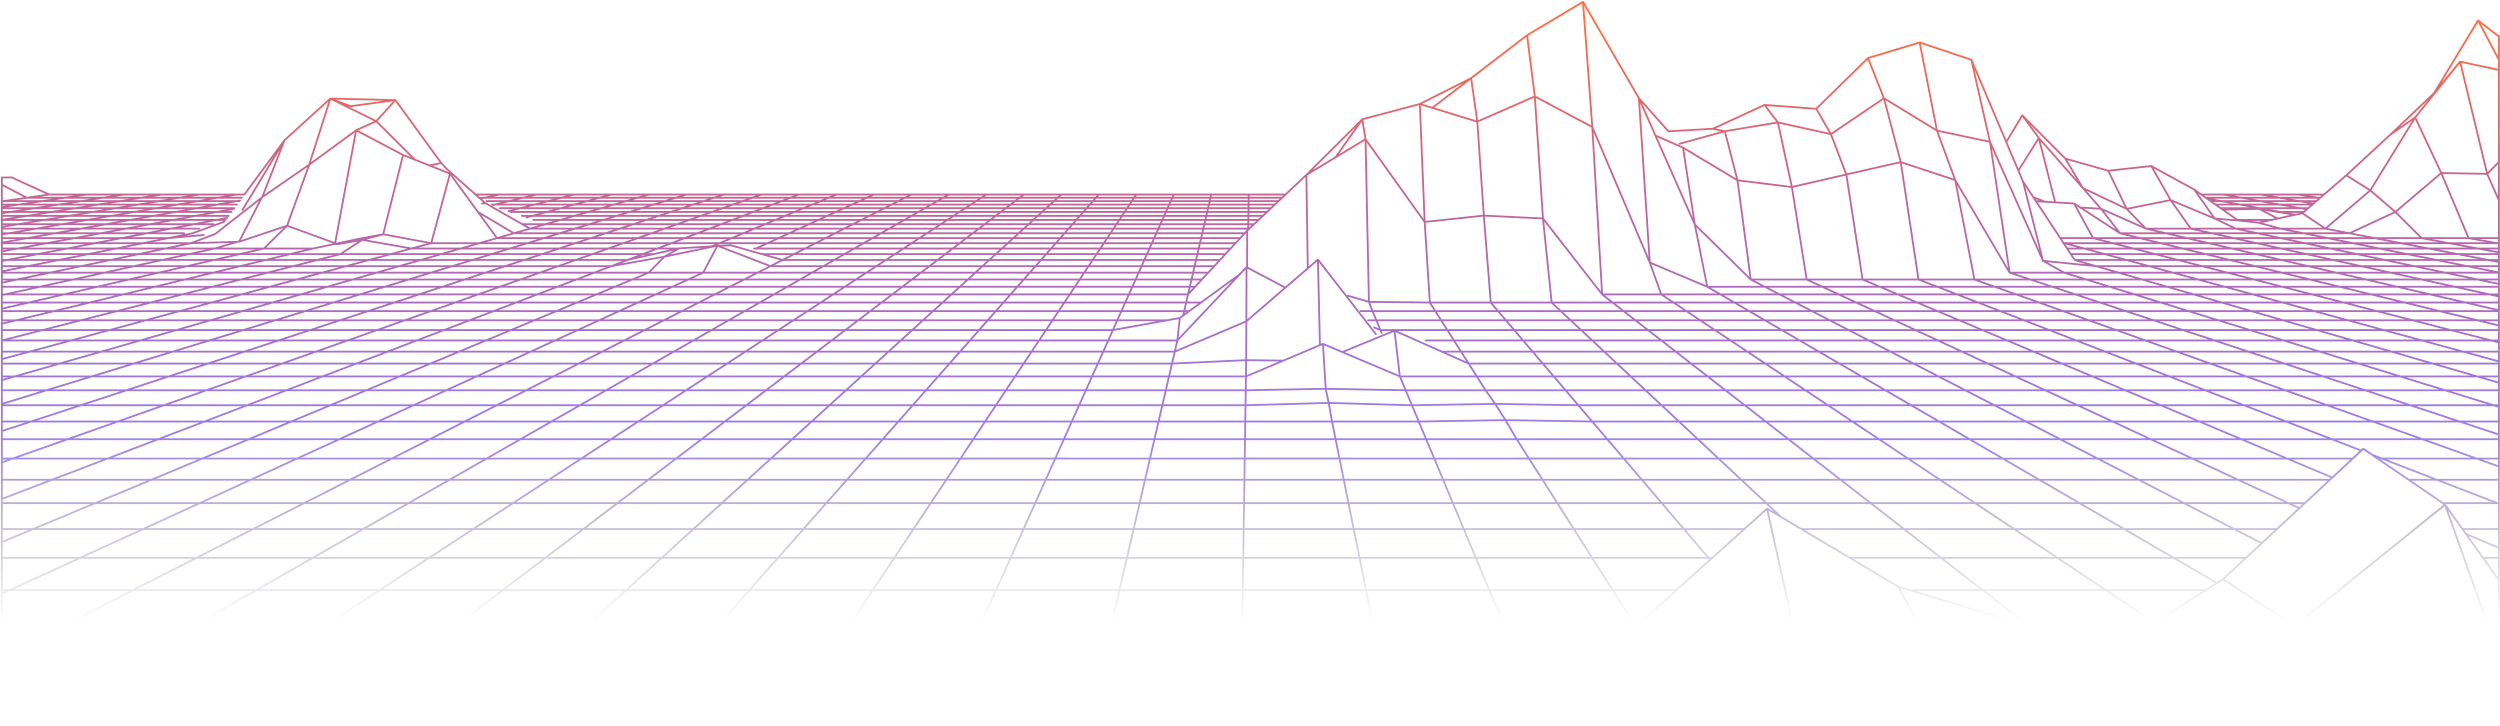 <svg width="1364" height="396" viewBox="0 0 1364 396" fill="none" xmlns="http://www.w3.org/2000/svg">
<path d="M1.01 97.382V394.573L1363.4 394.573L1363.4 19.623M1008.79 394.266L1005.51 390.421M1005.51 390.421L983.398 364.485M1005.51 390.421L1087.64 390.422M1005.51 390.421L923.385 390.422M983.398 364.485L964.119 277.516M983.398 364.485L1059.9 364.486M983.398 364.485L906.897 364.485M964.119 277.516L971.696 282.024M964.119 277.516L951.749 288.636M971.696 282.024L982.81 288.635M971.696 282.024L963.661 274.511M982.81 288.635L1009.25 304.364M982.81 288.635L1038.81 288.635M1009.25 304.364L1035.71 320.107M1009.25 304.364L1059.05 304.365M1035.71 320.107L1041.91 321.989M1035.71 320.107L1059.9 364.486M1041.91 321.989H1081.73M1041.91 321.989L1107.3 341.875M1081.73 321.989H1149.01M1081.73 321.989L1059.05 304.365M1081.73 321.989L1107.3 341.875M1149.01 321.989H1203.48M1149.01 321.989L1175.58 339.664M1149.01 321.989L1122.5 304.365M1203.48 321.989L1175.58 339.664M1203.48 321.989L1209.61 318.107M894.181 53.566L863.669 1M894.181 53.566L900.12 143.22M894.181 53.566L910.316 71.659L934.558 70.25M894.181 53.566L903.188 73.912M903.188 73.912L918.255 80.562M903.188 73.912L924.69 122.485M918.255 80.562L947.955 98.352M918.255 80.562L924.69 122.485M947.955 98.352L955.202 152.5M947.955 98.352L977.654 102.052M947.955 98.352L941.083 71.615M955.202 152.5L962.857 156.452M955.202 152.5L924.69 122.485M955.202 152.5L985.714 152.501M962.857 156.452L970.955 160.631M962.857 156.452L994.226 156.452M962.857 156.452L931.489 156.452M970.955 160.631H1003.23M970.955 160.631L938.679 160.631M970.955 160.631L979.534 165.06M1003.23 160.631L1012.77 165.06M1003.23 160.631L994.226 156.452M1003.23 160.631L1035.5 160.631M1012.77 165.06H1046M1012.77 165.06L979.534 165.06M1012.77 165.06L1022.89 169.76M1046 165.06L1057.15 169.76M1046 165.06L1035.5 160.631M1046 165.06L1079.24 165.06M1057.15 169.76H1091.4M1057.15 169.76L1069 174.756M1057.15 169.76L1022.89 169.76M1091.4 169.76H1125.66M1091.4 169.76L1079.24 165.06M1091.4 169.76L1104.34 174.757M1125.66 169.76L1139.68 174.756M1125.66 169.76L1112.48 165.06M1125.66 169.76L1159.91 169.76M1139.68 174.756H1175.02M1139.68 174.756L1154.62 180.081M1139.68 174.756L1104.34 174.757M1175.02 174.756L1191.11 180.082M1175.02 174.756L1159.91 169.76M1175.02 174.756L1210.36 174.757M1191.11 180.082H1227.61M1191.11 180.082L1208.29 185.765M1191.11 180.082L1154.62 180.081M1227.61 180.082L1246.01 185.765M1227.61 180.082L1210.36 174.757M1227.61 180.082L1264.1 180.082M1246.01 185.765H1283.74M1246.01 185.765L1265.71 191.846M1246.01 185.765L1208.29 185.765M1283.74 185.765L1304.76 191.847M1283.74 185.765L1264.1 180.082M1283.74 185.765L1321.47 185.765M1304.76 191.847H1343.81M1304.76 191.847L1327.3 198.369M1304.76 191.847L1265.71 191.846M1343.81 191.847L1363.39 197.178M1343.81 191.847L1321.47 185.765M1343.81 191.847L1363.39 191.846M1096.45 148.76L1066.75 98.249M1096.45 148.76L1107.76 152.501M1096.45 148.76L1126.16 148.76M1096.45 148.76L1085.73 77.376M1085.73 77.376L1056.8 71.257M1085.73 77.376L1075.56 32.619M1085.73 77.376L1114.66 142.305M863.669 1L868.751 69.292M863.669 1L833.157 19.213M868.751 69.292L900.12 143.22M868.751 69.292L874.129 160.631M868.751 69.292L837.383 52.601M900.12 143.22L931.489 156.452M900.12 143.22L906.403 160.631M931.489 156.452L938.679 160.631M931.489 156.452L924.69 122.485M938.679 160.631L946.297 165.06M938.679 160.631H906.403M946.297 165.06L954.384 169.759M946.297 165.06L979.534 165.06M946.297 165.06H913.062M954.384 169.759L962.981 174.756M954.384 169.759L988.639 169.76M954.384 169.759H920.129M962.981 174.756L972.141 180.081M962.981 174.756L998.321 174.756M962.981 174.756H927.642M972.141 180.081L981.92 185.765M972.141 180.081L1008.64 180.081M972.141 180.081H935.646M981.92 185.765L992.383 191.846M981.92 185.765L1019.65 185.766M981.92 185.765H944.192M992.383 191.846H1031.43M992.383 191.846H953.336M992.383 191.846L1003.6 198.368M1031.43 191.846H1070.48M1031.43 191.846L1044.07 198.368M1031.43 191.846L1019.65 185.766M1070.48 191.846H1109.52M1070.48 191.846L1084.53 198.368M1070.48 191.846L1057.38 185.765M1109.52 191.846H1148.57M1109.52 191.846L1124.99 198.368M1109.52 191.846L1095.11 185.765M1148.57 191.846H1187.62M1148.57 191.846L1132.83 185.765M1148.57 191.846L1165.45 198.368M1187.62 191.846L1205.92 198.368M1187.62 191.846L1226.67 191.846M1187.62 191.846L1170.56 185.765M1205.92 198.368H1246.38M1205.92 198.368H1165.45M1205.92 198.368L1225.58 205.381M1246.38 198.368L1267.57 205.381M1246.38 198.368L1286.84 198.369M1246.38 198.368L1226.67 191.846M1267.57 205.381H1309.55M1267.57 205.381H1225.58M1267.57 205.381L1290.42 212.941M1309.55 205.381L1334.04 212.941M1309.55 205.381L1351.53 205.381M1309.55 205.381L1286.84 198.369M1334.04 212.941H1363.39M1334.04 212.941H1290.42M1334.04 212.941L1360.52 221.117M774.646 56.744L777.304 121.099M774.646 56.744L781.473 58.839M774.646 56.744L743.278 65.073M774.646 56.744L802.646 42.648M777.304 121.099L780.119 165.059M777.304 121.099L745.028 75.959M777.304 121.099L809.578 117.634M780.119 165.059L783.107 169.759M780.119 165.059L813.354 165.06M780.119 165.059L746.882 164.703M783.107 169.759L786.284 174.756M783.107 169.759L817.361 169.76M783.107 169.759L748.851 169.76M786.284 174.756L789.668 180.081M786.284 174.756L821.623 174.757M786.284 174.756L750.944 174.757M789.668 180.081L793.282 185.765M789.668 180.081L826.163 180.082M789.668 180.081L753.174 180.082M793.282 185.765L797.147 191.846M793.282 185.765L831.008 185.766M793.282 185.765L777.857 185.766M797.147 191.846H836.194M797.147 191.846L801.294 198.369M797.147 191.846L786.609 191.847M836.194 191.846L841.756 198.368M836.194 191.846L831.008 185.766M836.194 191.846L875.242 191.847M841.756 198.368L847.736 205.38M841.756 198.368L882.217 198.369M841.756 198.368L801.294 198.369M847.736 205.38L854.182 212.941M847.736 205.38L889.719 205.381M847.736 205.38L805.752 205.381M854.182 212.941H897.807M854.182 212.941L810.558 212.942M854.182 212.941L861.153 221.118M897.807 212.941L906.551 221.117M897.807 212.941L889.719 205.381M897.807 212.941L941.43 212.942M906.551 221.117H951.948M906.551 221.117L916.036 229.986M906.551 221.117L861.153 221.118M951.948 221.117H997.345M951.948 221.117L963.358 229.986M951.948 221.117L941.43 212.942M997.345 221.117H1042.74M997.345 221.117L1010.68 229.986M997.345 221.117L985.053 212.942M1042.74 221.117H1088.14M1042.74 221.117L1058 229.986M1042.74 221.117L1028.68 212.942M1088.14 221.117H1133.54M1088.14 221.117L1105.32 229.986M1088.14 221.117L1072.3 212.942M1133.54 221.117H1178.94M1133.54 221.117L1152.64 229.986M1133.54 221.117L1115.92 212.942M1178.94 221.117H1224.33M1178.94 221.117L1199.97 229.986M1178.94 221.117L1159.55 212.942M1224.33 221.117H1269.73M1224.33 221.117L1203.17 212.942M1224.33 221.117L1247.28 229.986M1269.73 221.117L1294.61 229.985M1269.73 221.117L1246.79 212.942M1269.73 221.117L1315.12 221.118M1294.61 229.985H1341.92M1294.61 229.985L1321.69 239.639M1294.61 229.985L1247.28 229.986M1341.92 229.985L1363.39 237.087M1341.92 229.985L1315.12 221.118M1341.92 229.985L1363.39 229.986M1342.21 33.629L1357.01 94.859M1342.21 33.629L1328.07 50.761M1342.21 33.629L1363.39 38.163M1342.21 33.629L1317.72 64.076M1357.01 94.859L1363.39 109.328M1357.01 94.859L1331.96 94.4M1357.01 94.859L1363.39 88.388M194.31 71.068L182.844 132.691L156.631 123.154M194.31 71.068L219.923 84.567M194.31 71.068L168.699 89.861M194.31 71.068L205.262 66.108M906.403 160.631L913.062 165.06M906.403 160.631L874.129 160.631M913.062 165.06L920.129 169.759M913.062 165.06L879.826 165.06M920.129 169.759L927.642 174.756M920.129 169.759L885.874 169.76M927.642 174.756L935.646 180.081M927.642 174.756L892.303 174.757M935.646 180.081L944.192 185.765M935.646 180.081L899.152 180.082M944.192 185.765L953.336 191.846M944.192 185.765L906.466 185.765M953.336 191.846L914.29 191.847M953.336 191.846L963.142 198.369M1003.6 198.368H1044.07M1003.6 198.368L1015.67 205.381M1003.6 198.368L963.142 198.369M1044.07 198.368H1084.53M1044.07 198.368L1057.65 205.381M1084.53 198.368H1124.99M1084.53 198.368L1099.63 205.381M1124.99 198.368H1165.45M1124.99 198.368L1141.62 205.381M1165.45 198.368L1183.6 205.381M1225.58 205.381L1183.6 205.381M1225.58 205.381L1246.79 212.942M1290.42 212.941L1246.79 212.942M1290.42 212.941L1315.12 221.118M1360.52 221.117H1363.39M1360.52 221.117L1315.12 221.118M1360.52 221.117L1363.39 222.003M1209.61 318.107L1185.97 304.365M1209.61 318.107L1212.9 316.021M1185.97 304.365H1122.5M1185.97 304.365L1225.42 304.365M1185.97 304.365L1158.9 288.635M1122.5 304.365L1098.86 288.635M1122.5 304.365L1059.05 304.365M1098.86 288.635H1038.81M1098.86 288.635L1158.9 288.635M1098.86 288.635L1077.62 274.511M1038.81 288.635L1020.64 274.511M1038.81 288.635L1059.05 304.365M745.028 75.959L743.278 65.073M745.028 75.959L746.882 164.703M745.028 75.959L728.687 85.819M1363.39 357.78L1338.75 288.635L1338.7 288.494L1334.02 275.354M1334.02 275.354L1332.78 274.512M1334.02 275.354L1343.5 288.635M1334.02 275.354L1251.89 341.64M1332.78 274.512L1314.14 261.759M1332.78 274.512L1362.53 274.511M1314.14 261.759L1297.22 250.187M1314.14 261.759L1329.52 261.758M1297.22 250.187L1294.16 248.098M1297.22 250.187L1299.57 250.186M1294.16 248.098L1289.4 244.84L1288.32 245.842M1294.16 248.098L1299.57 250.186M719.053 141.621L720.162 188.297M719.053 141.621L713.518 146.399M719.053 141.621L750.661 182.276M1363.39 316.501L1354.73 304.365M1354.73 304.365L1345.42 291.327M1354.73 304.365L1363.39 304.365M1345.42 291.327L1343.5 288.635M1345.42 291.327L1363.39 298.904M1343.5 288.635L1363.39 288.635M1059.9 364.486L1087.64 390.422M1059.9 364.486L1136.4 364.485M1087.64 390.422L1091.75 394.266M1087.64 390.422L1169.77 390.422M1271.22 261.758H1221.09M1271.22 261.758L1257.51 274.511M1271.22 261.758L1272.5 260.572M1221.09 261.758H1166.88M1221.09 261.758L1248.56 274.511M1221.09 261.758L1196.16 250.187M1166.88 261.758H1112.66M1166.88 261.758L1191.58 274.512M1166.88 261.758L1144.46 250.187M1112.66 261.758H1058.45M1112.66 261.758L1134.61 274.511M1112.66 261.758L1092.75 250.187M1058.45 261.758H1004.23M1058.45 261.758L1077.62 274.511M1058.45 261.758L1041.05 250.187M1004.23 261.758L989.346 250.186M1004.23 261.758L1020.64 274.511M1004.23 261.758L950.021 261.758M989.346 250.186L975.777 239.639M989.346 250.186L1041.05 250.187M989.346 250.186L937.643 250.187M975.777 239.639H926.361M975.777 239.639L1025.19 239.639M975.777 239.639L963.358 229.986M926.361 239.639H876.946M926.361 239.639L937.643 250.187M926.361 239.639L916.036 229.986M876.946 239.639H827.53M876.946 239.639L868.715 229.987M876.946 239.639L885.939 250.186M827.53 239.639H778.115M827.53 239.639L834.236 250.186M827.53 239.639L821.394 229.218M778.115 239.639H728.7M778.115 239.639L774.072 229.987M778.115 239.639L782.531 250.187M728.7 239.639H679.284M728.7 239.639L726.75 229.985L724.961 219.828M728.7 239.639L730.828 250.186M679.284 239.639H629.869M679.284 239.639L679.124 250.186M679.284 239.639L679.43 229.987M629.869 239.639H580.453M629.869 239.639L627.421 250.187M629.869 239.639L632.109 229.987M580.453 239.639H531.038M580.453 239.639L575.717 250.186M580.453 239.639L588.769 221.118M531.038 239.639H481.622M531.038 239.639L524.014 250.186M531.038 239.639L537.466 229.987M481.622 239.639H432.206M481.622 239.639L472.31 250.186M481.622 239.639L490.144 229.987M432.206 239.639H382.791M432.206 239.639L420.607 250.186M432.206 239.639L442.823 229.987M382.791 239.639H333.375M382.791 239.639L395.502 229.987M382.791 239.639L368.903 250.186M333.375 239.639H283.959M333.375 239.639L317.198 250.186M333.375 239.639L348.181 229.987M283.959 239.639H234.544M283.959 239.639L300.86 229.987M283.959 239.639L265.494 250.187M234.544 239.639H185.128M234.544 239.639L253.538 229.987M234.544 239.639L213.791 250.186M185.128 239.639H135.713M185.128 239.639L206.217 229.986M185.128 239.639L162.087 250.187M135.713 239.639H86.297M135.713 239.639L158.896 229.987M135.713 239.639L110.383 250.187M86.297 239.639H36.882M86.297 239.639L111.574 229.987M86.297 239.639L58.68 250.187M36.882 239.639H1M36.882 239.639L64.253 229.987M36.882 239.639L6.976 250.186M1175.58 339.664L1172.09 341.875M1047.36 23.161L1056.8 71.257M1047.36 23.161L1075.56 32.619M1047.36 23.161L1019.16 31.666M1056.8 71.257L1066.75 98.249M1056.8 71.257L1027.87 53.604M1066.75 98.249L1077.24 152.5M1066.75 98.249L1037.05 88.438M1077.24 152.5L1088.33 156.452M1077.24 152.5L1107.76 152.501M1077.24 152.5L1046.74 152.501M1088.33 156.452L1100.05 160.631M1088.33 156.452L1119.7 156.452M1088.33 156.452L1056.96 156.452M1100.05 160.631H1132.32M1100.05 160.631L1067.78 160.631M1100.05 160.631L1112.48 165.06M1132.32 160.631H1164.6M1132.32 160.631L1119.7 156.452M1132.32 160.631L1145.72 165.06M1164.6 160.631H1196.88M1164.6 160.631L1178.95 165.06M1164.6 160.631L1151.06 156.452M1196.88 160.631L1212.18 165.06M1196.88 160.631L1229.15 160.63M1196.88 160.631L1182.43 156.452M1212.18 165.06H1245.42M1212.18 165.06L1178.95 165.06M1212.18 165.06L1228.43 169.76M1245.42 165.06L1262.68 169.76M1245.42 165.06L1278.65 165.059M1245.42 165.06L1229.15 160.63M1262.68 169.76H1296.94M1262.68 169.76L1228.43 169.76M1262.68 169.76L1281.04 174.757M1296.94 169.76L1316.38 174.757M1296.94 169.76L1331.2 169.759M1296.94 169.76L1278.65 165.059M1316.38 174.757H1351.71M1316.38 174.757L1281.04 174.757M1316.38 174.757L1337.09 180.082M1351.71 174.757L1363.39 177.599M1351.71 174.757L1363.39 174.756M1351.71 174.757L1331.2 169.759M215.734 54.621L191.245 57.953L180.223 53.778M215.734 54.621L205.262 66.108M215.734 54.621L180.223 53.778M215.734 54.621L240.748 88.959L243.801 92.239L259.375 106.051L259.466 106.132L264.711 110.784M720.162 188.297L721.786 187.612L732.373 192.093M720.162 188.297L700.177 196.757M1282.06 394.266L1251.89 341.64M1251.89 341.64L1212.9 316.021M1251.89 341.64L1169.77 390.422M1212.9 316.021L1225.42 304.365M1103.76 99.041L1101.22 93.085M1103.76 99.041L1109.4 107.607M1103.76 99.041L1114.66 142.305M1114.66 142.305L1143.6 145.213M1114.66 142.305L1126.16 148.76M209.058 127.834L219.923 84.567M209.058 127.834L235.272 132.69M209.058 127.834L197.67 130.855M209.058 127.834L195.153 130.411L182.768 133.094M219.923 84.567L226.32 87.111M132.301 114.531L155.187 76.568M155.187 76.568L133.349 106.132L129.102 106.132M155.187 76.568L180.223 53.778M155.187 76.568L143.086 107.56M743.278 65.073L712.753 95.434M743.278 65.073L728.687 85.819M712.753 95.434L713.518 146.399M712.753 95.434L728.687 85.819M712.753 95.434L701.399 106.132M713.518 146.399L701.303 156.942M1363.39 254.506L1351.28 250.187M1351.28 250.187L1321.69 239.639M1351.28 250.187L1299.57 250.186M1351.28 250.187L1363.39 250.186M1321.69 239.639H1272.27M1321.69 239.639L1363.39 239.639M1272.27 239.639H1222.86M1272.27 239.639L1247.28 229.986M1272.27 239.639L1288.32 245.842M1222.86 239.639H1173.44M1222.86 239.639L1247.87 250.187M1222.86 239.639L1199.97 229.986M1173.44 239.639H1124.03M1173.44 239.639L1196.16 250.187M1173.44 239.639L1152.64 229.986M1124.03 239.639H1074.61M1124.03 239.639L1144.46 250.187M1124.03 239.639L1105.32 229.986M1074.61 239.639H1025.19M1074.61 239.639L1092.75 250.187M1074.61 239.639L1058 229.986M1025.19 239.639L1041.05 250.187M1025.19 239.639L1010.68 229.986M963.358 229.986L1010.68 229.986M963.358 229.986L916.036 229.986M941.43 212.942L931.702 205.381M941.43 212.942L985.053 212.942M931.702 205.381L922.68 198.369M931.702 205.381L973.686 205.381M931.702 205.381L889.719 205.381M922.68 198.369L914.29 191.847M922.68 198.369L963.142 198.369M922.68 198.369L882.217 198.369M914.29 191.847L906.466 185.765M914.29 191.847L875.242 191.847M906.466 185.765L899.152 180.082M906.466 185.765L868.737 185.766M899.152 180.082L892.303 174.757M899.152 180.082L862.658 180.082M892.303 174.757L885.874 169.76M892.303 174.757L856.962 174.757M885.874 169.76L879.826 165.06M885.874 169.76L851.617 169.76M879.826 165.06L874.129 160.631M879.826 165.06L846.59 165.06M874.129 160.631L841.853 119.206M837.383 52.601L806.016 66.366M837.383 52.601L833.157 19.213M837.383 52.601L841.853 119.206M806.016 66.366L781.473 58.839M806.016 66.366L802.646 42.648M806.016 66.366L809.578 117.634M781.473 58.839L802.646 42.648M701.399 106.132L699.532 107.891M701.399 106.132L681.302 106.132M699.532 107.891L697.594 109.717M699.532 107.891L681.275 107.892M697.594 109.717L695.582 111.614M697.594 109.717L681.247 109.716M695.582 111.614L693.489 113.586M695.582 111.614L681.219 111.614M693.489 113.586L691.312 115.636M693.489 113.586L681.189 113.586M691.312 115.636L689.046 117.772M691.312 115.636L681.158 115.636M689.046 117.772L686.684 119.997M689.046 117.772L681.126 117.771M686.684 119.997L684.222 122.318M686.684 119.997L681.092 119.996M684.222 122.318L681.65 124.74M684.222 122.318L681.058 122.317M681.65 124.74L681.012 125.342M681.65 124.74L681.021 124.74M681.012 125.342L680.478 125.845M681.012 125.342L681.021 124.74M680.478 125.845L680.444 145.948M680.478 125.845L679.155 127.271M679.155 127.271L676.698 129.919M679.155 127.271L655.945 127.271M676.698 129.919L674.127 132.691M676.698 129.919L655.33 129.92M674.127 132.691L671.432 135.596M674.127 132.691L654.686 132.69M671.432 135.596L668.604 138.643M671.432 135.596L654.012 135.595M668.604 138.643L665.633 141.845M668.604 138.643L653.304 138.643M665.633 141.845L662.509 145.214M665.633 141.845L652.563 141.845M662.509 145.214L659.217 148.761M662.509 145.214L651.781 145.213M659.217 148.761L655.747 152.5M659.217 148.761L650.958 148.76M655.747 152.5L652.082 156.452M655.747 152.5L650.09 152.501M652.082 156.452L648.203 160.631M652.082 156.452L649.174 156.452M648.203 160.631L647.175 165.06M648.203 160.631L615.928 160.631M648.203 160.631L649.174 156.452M647.175 165.06L646.086 169.76M647.175 165.06L655.274 165.06M647.175 165.06L613.939 165.06M646.086 169.76L645.526 172.166M646.086 169.76L648.827 169.759M646.086 169.76L611.83 169.759M645.526 172.166L643.69 173.506M645.526 172.166L648.827 169.759M643.69 173.506L636.744 174.757M643.69 173.506L642.37 185.765M636.744 174.757L607.195 180.082M636.744 174.757L609.585 174.756M607.195 180.082H570.7M607.195 180.082L604.643 185.765M607.195 180.082L609.585 174.756M570.7 180.082H534.206M570.7 180.082L566.915 185.765M570.7 180.082L574.246 174.756M534.206 180.082H497.711M534.206 180.082L529.187 185.765M534.206 180.082L538.906 174.756M497.711 180.082H461.216M497.711 180.082L491.459 185.765M497.711 180.082L503.566 174.756M461.216 180.082H424.721M461.216 180.082L468.227 174.756M461.216 180.082L453.732 185.765M424.721 180.082L416.004 185.765M424.721 180.082L432.887 174.756M424.721 180.082L388.227 180.081M416.004 185.765H378.277M416.004 185.765L453.732 185.765M416.004 185.765L406.677 191.847M378.277 185.765L367.63 191.847M378.277 185.765L388.227 180.081M378.277 185.765L340.548 185.765M367.63 191.847H328.582M367.63 191.847L406.677 191.847M367.63 191.847L356.211 198.369M328.582 191.847L315.749 198.369M328.582 191.847L340.548 185.765M328.582 191.847L289.535 191.847M315.749 198.369H275.287M315.749 198.369L356.211 198.369M315.749 198.369L301.951 205.38M275.287 198.369L259.967 205.381M275.287 198.369L289.535 191.847M275.287 198.369L234.825 198.369M259.967 205.381L243.45 212.942M259.967 205.381L301.951 205.38M259.967 205.381L217.983 205.381M243.45 212.942L225.591 221.117M243.45 212.942L199.827 212.942M243.45 212.942L287.074 212.942M225.591 221.117L206.217 229.986M225.591 221.117L270.987 221.118M225.591 221.117L180.193 221.118M206.217 229.986L253.538 229.987M206.217 229.986L158.896 229.987M162.087 250.187L136.809 261.759M162.087 250.187L213.791 250.186M162.087 250.187L110.383 250.187M136.809 261.759L108.949 274.512M136.809 261.759L191.022 261.759M136.809 261.759L82.594 261.759M108.949 274.512L78.094 288.635M108.949 274.512L165.93 274.512M108.949 274.512L51.969 274.512M78.094 288.635L43.732 304.365M78.094 288.635L138.139 288.636M78.094 288.635L18.049 288.636M43.732 304.365H1M43.732 304.365L107.189 304.365M43.732 304.365L5.229 321.99M1247.28 229.986H1199.97M1199.97 229.986H1152.64M1152.64 229.986H1105.32M1105.32 229.986H1058M1058 229.986H1010.68M916.036 229.986L868.715 229.987M861.153 221.118L815.756 220.361M861.153 221.118L868.715 229.987M815.756 220.361L770.359 221.118M815.756 220.361L821.394 229.218M815.756 220.361L810.558 212.942M770.359 221.118L724.961 219.828M770.359 221.118L766.935 212.942M770.359 221.118L774.072 229.987M724.961 219.828L679.563 221.118M724.961 219.828L723.311 212.122M679.563 221.118H634.167M679.563 221.118L679.43 229.987M679.563 221.118L679.687 212.942M634.167 221.118H588.769M634.167 221.118L632.109 229.987M634.167 221.118L636.064 212.942M588.769 221.118H543.371M588.769 221.118L592.439 212.941M543.371 221.118H497.975M543.371 221.118L537.466 229.987M543.371 221.118L548.817 212.941M497.975 221.118H452.577M497.975 221.118L490.144 229.987M497.975 221.118L505.192 212.942M452.577 221.118H407.18M452.577 221.118L442.823 229.987M452.577 221.118L461.569 212.941M407.18 221.118H361.782M407.18 221.118L417.946 212.942M407.18 221.118L395.502 229.987M361.782 221.118H316.385M361.782 221.118L348.181 229.987M361.782 221.118L374.321 212.941M316.385 221.118H270.987M316.385 221.118L330.698 212.942M316.385 221.118L300.86 229.987M270.987 221.118L287.074 212.942M270.987 221.118L253.538 229.987M180.193 221.118H134.795M180.193 221.118L199.827 212.942M180.193 221.118L158.896 229.987M134.795 221.118H89.398M134.795 221.118L156.203 212.942M134.795 221.118L111.574 229.987M89.398 221.118H44.001M89.398 221.118L112.578 212.942M89.398 221.118L64.253 229.987M44.001 221.118H1M44.001 221.118L68.955 212.941M44.001 221.118L16.931 229.987M615.928 160.631H583.653M615.928 160.631L613.939 165.06M615.928 160.631L617.805 156.452M583.653 160.631H551.377M583.653 160.631L580.703 165.06M583.653 160.631L586.436 156.452M551.377 160.631H519.102M551.377 160.631L547.468 165.06M551.377 160.631L555.067 156.452M519.102 160.631H486.827M519.102 160.631L514.232 165.06M519.102 160.631L523.699 156.452M486.827 160.631H454.552M486.827 160.631L492.33 156.452M486.827 160.631L480.997 165.06M454.552 160.631L447.76 165.06M454.552 160.631L460.963 156.452M454.552 160.631L422.277 160.63M447.76 165.06H414.525M447.76 165.06L480.997 165.06M447.76 165.06L440.552 169.759M414.525 165.06L406.296 169.76M414.525 165.06L422.277 160.63M414.525 165.06L381.289 165.059M406.296 169.76H372.041M406.296 169.76L440.552 169.759M406.296 169.76L397.548 174.756M372.041 169.76H337.786M372.041 169.76L381.289 165.059M372.041 169.76L362.207 174.756M337.786 169.76H303.53M337.786 169.76L348.052 165.059M337.786 169.76L326.868 174.757M303.53 169.76H269.275M303.53 169.76L314.817 165.061M303.53 169.76L291.529 174.757M269.275 169.76H235.019M269.275 169.76L281.581 165.059M269.275 169.76L256.189 174.756M235.019 169.76H200.763M235.019 169.76L248.346 165.059M235.019 169.76L220.85 174.756M200.763 169.76H166.508M200.763 169.76L215.109 165.061M200.763 169.76L185.51 174.757M166.508 169.76L150.169 174.757M166.508 169.76L181.874 165.059M166.508 169.76L132.253 169.759M150.169 174.757H114.83M150.169 174.757L185.51 174.757M150.169 174.757L132.764 180.081M114.83 174.757L96.269 180.082M114.83 174.757L132.253 169.759M114.83 174.757L79.491 174.756M96.269 180.082H59.775M96.269 180.082L132.764 180.081M96.269 180.082L76.454 185.765M59.775 180.082L38.726 185.765M59.775 180.082L79.491 174.756M59.775 180.082L23.28 180.081M38.726 185.765H1M38.726 185.765L76.454 185.765M38.726 185.765L16.205 191.846M1112.4 75.31L1121.3 110.411M1112.4 75.31L1101.22 93.085M1112.4 75.31L1103.36 62.949M1112.4 75.31L1136.36 102.553M1121.3 110.411L1115.74 110.074M1121.3 110.411L1131.67 111.041M1283.65 250.187H1247.87M1283.65 250.187L1272.5 260.572M1283.65 250.187L1288.32 245.842M1247.87 250.187H1196.16M1247.87 250.187L1272.5 260.572M1196.16 250.187H1144.46M1144.46 250.187H1092.75M1092.75 250.187H1041.05M937.643 250.187L950.021 261.758M937.643 250.187L885.939 250.186M868.715 229.987L821.394 229.218M821.394 229.218L774.072 229.987M774.072 229.987H679.43M679.43 229.987H632.109M632.109 229.987H537.466M537.466 229.987H490.144M490.144 229.987H442.823M442.823 229.987H395.502M395.502 229.987H348.181M348.181 229.987H300.86M300.86 229.987H253.538M158.896 229.987H111.574M111.574 229.987H64.253M64.253 229.987H16.931M16.931 229.987H1M16.931 229.987L1 235.205M1027.87 53.604L998.944 73.195M1027.87 53.604L1037.05 88.438M1027.87 53.604L1019.16 31.666M998.944 73.195L970.013 66.793L941.083 71.615M998.944 73.195L1007.35 95.203M998.944 73.195L990.957 59.35M1363.39 261.758H1329.52M1329.52 261.758L1362.53 274.511M1329.52 261.758L1299.57 250.186M833.157 19.213L802.646 42.648M841.853 119.206L846.59 165.06M841.853 119.206L809.578 117.634M846.59 165.06L851.617 169.76M846.59 165.06H813.354M851.617 169.76L856.962 174.757M851.617 169.76H817.361M856.962 174.757L862.658 180.082M856.962 174.757H821.623M862.658 180.082L868.737 185.766M862.658 180.082H826.163M868.737 185.766L875.242 191.847M868.737 185.766H831.008M875.242 191.847L882.217 198.369M963.142 198.369L973.686 205.381M973.686 205.381H1015.67M973.686 205.381L985.053 212.942M1015.67 205.381H1057.65M1015.67 205.381L1028.68 212.942M1057.65 205.381H1099.63M1057.65 205.381L1072.3 212.942M1099.63 205.381H1141.62M1099.63 205.381L1115.92 212.942M1141.62 205.381H1183.6M1141.62 205.381L1159.55 212.942M1183.6 205.381L1203.17 212.942M1246.79 212.942L1203.17 212.942M1331.96 94.4L1346.86 129.913L1363.39 129.917M1331.96 94.4L1317.72 64.076M1331.96 94.4L1306.93 115.65M1317.72 64.076L1293.23 103.851L1268.76 124.741M1317.72 64.076L1304.1 73.543M1103.36 62.949L1094.6 77.475M1103.36 62.949L1126.83 86.525M1126.83 86.525L1150.28 93.15M1126.83 86.525L1136.36 102.553M1150.28 93.15L1160.32 113.964M1150.28 93.15L1173.75 90.596M1160.32 113.964L1170.8 124.741M1160.32 113.964L1184.29 109.161M1160.32 113.964L1136.36 102.553M1170.8 124.741H1195.29M1170.8 124.741L1181.74 127.271M1170.8 124.741L1146.31 113.891M1195.29 124.741H1219.78M1195.29 124.741L1184.29 109.161M1195.29 124.741L1206.78 127.271M1219.78 124.741H1244.27M1219.78 124.741L1208.25 119.167M1219.78 124.741L1231.81 127.271M1244.27 124.741H1268.76M1244.27 124.741L1232.21 121.505M1244.27 124.741L1256.86 127.271M1268.76 124.741L1256.18 116.352M1268.76 124.741L1281.89 127.271M951.749 288.636H918.723M951.749 288.636L934.251 304.365M918.723 288.636L906.68 274.512M918.723 288.636L932.135 304.365M918.723 288.636L858.678 288.636M906.68 274.512H849.699M906.68 274.512L895.806 261.759M906.68 274.512L963.661 274.511M849.699 274.512H792.718M849.699 274.512L858.678 288.636M849.699 274.512L841.592 261.759M792.718 274.512H735.738M792.718 274.512L787.377 261.759M792.718 274.512L798.633 288.636M735.738 274.512H678.757M735.738 274.512L733.164 261.758M735.738 274.512L738.587 288.635M678.757 274.512H621.776M678.757 274.512L678.543 288.635M678.757 274.512L678.95 261.759M621.776 274.512H564.796M621.776 274.512L618.498 288.636M621.776 274.512L624.735 261.759M564.796 274.512H507.815M564.796 274.512L558.453 288.635M564.796 274.512L570.52 261.758M507.815 274.512H450.833M507.815 274.512L498.408 288.635M507.815 274.512L516.307 261.758M450.833 274.512H393.852M450.833 274.512L438.364 288.635M450.833 274.512L462.093 261.758M393.852 274.512H336.872M393.852 274.512L378.319 288.635M393.852 274.512L407.879 261.758M336.872 274.512H279.892M336.872 274.512L353.665 261.759M336.872 274.512L318.274 288.635M279.892 274.512H222.911M279.892 274.512L258.228 288.635M279.892 274.512L299.451 261.759M222.911 274.512H165.93M222.911 274.512L245.236 261.759M222.911 274.512L198.185 288.635M165.93 274.512L191.022 261.759M165.93 274.512L138.139 288.636M51.969 274.512H1M51.969 274.512L82.594 261.759M51.969 274.512L18.049 288.636M809.578 117.634L813.354 165.06M979.534 165.06L988.639 169.76M1022.89 169.76L1033.66 174.756M1022.89 169.76L988.639 169.76M1033.66 174.756L1045.13 180.081M1033.66 174.756L1069 174.756M1033.66 174.756L998.321 174.756M1045.13 180.081H1081.62M1045.13 180.081L1057.38 185.765M1045.13 180.081L1008.64 180.081M1081.62 180.081H1118.12M1081.62 180.081L1095.11 185.765M1081.62 180.081L1069 174.756M1118.12 180.081H1154.62M1118.12 180.081L1104.34 174.757M1118.12 180.081L1132.83 185.765M1154.62 180.081L1170.56 185.765M1170.56 185.765H1208.29M1170.56 185.765L1132.83 185.765M1208.29 185.765L1226.67 191.846M1226.67 191.846H1265.71M1265.71 191.846L1286.84 198.369M1286.84 198.369H1327.3M1327.3 198.369L1351.53 205.381M1327.3 198.369L1363.39 198.368M1351.53 205.381H1363.39M1351.53 205.381L1363.39 208.811M681.275 107.892L681.302 106.132M681.275 107.892L681.247 109.716M681.275 107.892H618.775M618.775 107.892L617.559 109.717M618.775 107.892L619.946 106.132M618.775 107.892L597.941 107.89M617.559 109.717H596.33M617.559 109.717L638.788 109.716M617.559 109.717L616.296 111.613M596.33 109.717L594.656 111.614M596.33 109.717L597.941 107.89M596.33 109.717L575.1 109.716M594.656 111.614H573.013M594.656 111.614L616.296 111.613M594.656 111.614L592.915 113.585M573.013 111.614L570.846 113.586M573.013 111.614L575.1 109.716M573.013 111.614L551.373 111.613M570.846 113.586H548.777M570.846 113.586L592.915 113.585M570.846 113.586L568.59 115.635M548.777 113.586L546.076 115.637M548.777 113.586L551.373 111.613M548.777 113.586L526.709 113.585M546.076 115.637H523.562M546.076 115.637L568.59 115.635M546.076 115.637L543.264 117.771M523.562 115.637L520.288 117.772M523.562 115.637L526.709 113.585M523.562 115.637L501.049 115.636M520.288 117.772H497.31M520.288 117.772L543.264 117.771M520.288 117.772L516.874 119.996M497.31 117.772L493.415 119.998M497.31 117.772L501.049 115.636M497.31 117.772L474.333 117.771M493.415 119.998H469.955M493.415 119.998L516.874 119.996M493.415 119.998L489.352 122.317M469.955 119.998L465.388 122.319M469.955 119.998L474.333 117.771M469.955 119.998L446.495 119.996M465.388 122.319H441.425M465.388 122.319L489.352 122.317M465.388 122.319L460.622 124.739M441.425 122.319L436.132 124.741M441.425 122.319L446.495 119.996M441.425 122.319L417.462 122.318M436.132 124.741L430.603 127.272M436.132 124.741L460.622 124.739M436.132 124.741L411.645 124.74M430.603 127.272H405.566M430.603 127.272L455.641 127.27M430.603 127.272L424.82 129.92M405.566 127.272H380.529M405.566 127.272L411.645 124.74M405.566 127.272L399.208 129.919M380.529 127.272L373.596 129.92M380.529 127.272L387.156 124.74M380.529 127.272L355.49 127.271M373.596 129.92H347.983M373.596 129.92L399.208 129.919M373.596 129.92L366.338 132.691M347.983 129.92L340.125 132.691M347.983 129.92L355.49 127.271M347.983 129.92L322.371 129.919M340.125 132.691H313.911M340.125 132.691L366.338 132.691M340.125 132.691L331.889 135.595M313.911 132.691L305.045 135.596M313.911 132.691L322.371 129.919M313.911 132.691L287.698 132.69M305.045 135.596L295.741 138.644M305.045 135.596L331.889 135.595M305.045 135.596L278.201 135.595M295.741 138.644L285.969 141.846M295.741 138.644L268.236 138.643M295.741 138.644L323.246 138.643M285.969 141.846L275.688 145.214M285.969 141.846L314.167 141.845M285.969 141.846L257.768 141.845M275.688 145.214L264.862 148.761M275.688 145.214L246.759 145.213M275.688 145.214L304.619 145.213M264.862 148.761L253.444 152.501M264.862 148.761L294.561 148.76M264.862 148.761L235.161 148.76M253.444 152.501L241.383 156.453M253.444 152.501L283.954 152.5M253.444 152.501L222.932 152.5M241.383 156.453L228.625 160.632M241.383 156.453L272.752 156.453M241.383 156.453L210.014 156.452M228.625 160.632L215.109 165.061M228.625 160.632L260.901 160.631M228.625 160.632L196.351 160.631M215.109 165.061L248.346 165.059M215.109 165.061L181.874 165.059M185.51 174.757L169.259 180.082M185.51 174.757L220.85 174.756M169.259 180.082L151.909 185.766M169.259 180.082L205.754 180.081M169.259 180.082L132.764 180.081M151.909 185.766H114.182M151.909 185.766L189.637 185.766M151.909 185.766L133.346 191.847M114.182 185.766L94.299 191.847M114.182 185.766L132.764 180.081M114.182 185.766L76.454 185.765M94.299 191.847H55.252M94.299 191.847L133.346 191.847M94.299 191.847L72.976 198.369M55.252 191.847L32.514 198.37M55.252 191.847L76.454 185.765M55.252 191.847L16.205 191.846M32.514 198.37H1M32.514 198.37L72.976 198.369M32.514 198.37L8.066 205.381M1331.2 169.759L1311.9 165.06M1331.2 169.759L1363.39 169.76M1278.65 165.059L1261.43 160.631M1278.65 165.059L1311.9 165.06M1229.15 160.63L1213.8 156.453M1229.15 160.63L1261.43 160.631M1182.43 156.452H1151.06M1182.43 156.452L1168.78 152.501M1182.43 156.452L1213.8 156.453M1151.06 156.452H1119.7M1151.06 156.452L1138.27 152.501M1119.7 156.452L1107.76 152.501M1056.96 156.452L1046.74 152.501M1056.96 156.452L1067.78 160.631M1056.96 156.452H994.226M994.226 156.452L985.714 152.501M1363.39 169.283L1345.13 165.06M1345.13 165.06H1311.9M1345.13 165.06L1325.98 160.631M1345.13 165.06L1363.39 165.059M1311.9 165.06L1293.7 160.631M1293.7 160.631H1261.43M1293.7 160.631L1276.54 156.452M1293.7 160.631L1325.98 160.631M1261.43 160.631L1245.17 156.453M1245.17 156.453H1213.8M1245.17 156.453L1229.8 152.5M1245.17 156.453L1276.54 156.452M1213.8 156.453L1199.29 152.501M1199.29 152.501H1168.78M1199.29 152.501L1229.8 152.5M1199.29 152.501L1185.55 148.76M1168.78 152.501H1138.27M1168.78 152.501L1155.86 148.76M1138.27 152.501H1107.76M1138.27 152.501L1126.16 148.76M1046.74 152.501H1016.23M1046.74 152.501L1037.05 88.438M1016.23 152.501H985.714M1016.23 152.501L1007.35 95.203M1016.23 152.501L1035.5 160.631M985.714 152.501L977.654 102.052M977.654 102.052L1007.35 95.203M977.654 102.052L970.012 66.792L962.757 57.251M1007.35 95.203L1037.05 88.438M1145.72 165.06H1178.95M1145.72 165.06L1112.48 165.06M1145.72 165.06L1159.91 169.76M1178.95 165.06L1194.17 169.76M1228.43 169.76L1194.17 169.76M1228.43 169.76L1245.7 174.757M1281.04 174.757L1245.7 174.757M1281.04 174.757L1300.6 180.082M1337.09 180.082H1363.39M1337.09 180.082L1300.6 180.082M1337.09 180.082L1359.2 185.766M1131.67 111.041L1135.02 113.219M1131.67 111.041L1132.78 113.085L1141.97 129.919L1152.75 132.69M1135.02 113.219L1146.31 113.891M1135.02 113.219L1156.7 127.271M1146.31 113.891L1136.36 102.553M1146.31 113.891L1156.7 127.271M1181.74 127.271L1193.19 129.919M1181.74 127.271L1156.7 127.271M1181.74 127.271L1206.78 127.271M1193.19 129.919L1205.17 132.691M1193.19 129.919L1218.8 129.92L1231.39 132.691M1193.19 129.919L1167.57 129.92M1205.17 132.691L1217.73 135.596M1205.17 132.691L1231.39 132.691M1205.17 132.691L1178.96 132.691M1217.73 135.596L1230.91 138.643M1217.73 135.596L1271.42 135.595M1217.73 135.596L1164.05 135.595M1230.91 138.643L1244.76 141.845M1230.91 138.643L1203.41 138.643M1230.91 138.643L1258.41 138.643M1244.76 141.845L1259.32 145.213M1244.76 141.845L1216.55 141.845M1244.76 141.845L1272.95 141.845M1259.32 145.213L1274.65 148.76M1259.32 145.213L1230.39 145.214M1259.32 145.213L1288.25 145.214M1274.65 148.76L1290.83 152.5M1274.65 148.76L1244.95 148.76M1274.65 148.76L1304.36 148.76M1290.83 152.5L1307.91 156.452M1290.83 152.5L1260.32 152.5M1290.83 152.5L1321.34 152.501M1307.91 156.452L1325.98 160.631M1307.91 156.452L1339.28 156.452M1307.91 156.452L1276.54 156.452M1325.98 160.631H1358.25M1358.25 160.631L1363.39 161.761M1358.25 160.631L1363.39 160.631M1358.25 160.631L1339.28 156.452M1339.28 156.452L1321.34 152.501M1339.28 156.452L1363.39 156.452M1276.54 156.452L1260.32 152.5M1260.32 152.5H1229.8M1260.32 152.5L1244.95 148.76M1229.8 152.5L1215.25 148.76M1185.55 148.76H1155.86M1185.55 148.76L1172.53 145.213M1185.55 148.76L1215.25 148.76M1155.86 148.76H1126.16M1155.86 148.76L1143.6 145.213M676.946 394.266L677.005 390.422M677.005 390.422L677.397 364.486M677.005 390.422L759.131 390.421M677.005 390.422L594.878 390.422M677.397 364.486L677.738 341.875M677.397 364.486L753.896 364.485M677.397 364.486L600.896 364.486M677.738 341.875L678.039 321.99M677.738 341.875L749.333 341.875M677.738 341.875L606.143 341.875M678.039 321.99L678.305 304.365M678.039 321.99L745.32 321.989M678.039 321.99L610.757 321.99M678.305 304.365L678.543 288.635M678.305 304.365L741.762 304.364M678.305 304.365L614.848 304.365M678.543 288.635L738.587 288.635M678.543 288.635L618.498 288.636M678.95 261.759L679.124 250.186M678.95 261.759L733.164 261.758M678.95 261.759L624.735 261.759M679.124 250.186L730.828 250.186M679.124 250.186L627.421 250.187M679.687 212.942L679.802 205.381M679.687 212.942L636.064 212.942M679.687 212.942L723.311 212.122M679.802 205.381L679.908 196.49M679.802 205.381L700.177 196.757M679.802 205.381L637.818 205.38M679.908 196.49L680.006 175.324M679.908 196.49L700.177 196.757M679.908 196.49L639.445 198.369M680.006 175.324L680.098 145.766M680.006 175.324L640.959 191.847M680.006 175.324L701.303 156.942M680.098 145.766L680.444 145.948M680.098 145.766L676.494 149.588M655.945 127.271L655.33 129.92M655.945 127.271L656.531 124.74M655.945 127.271H605.869M605.869 127.271H580.831M605.869 127.271L604.106 129.92M605.869 127.271L607.555 124.739M580.831 127.271H555.793M580.831 127.271L578.493 129.92M580.831 127.271L583.066 124.739M555.793 127.271H530.755M555.793 127.271L552.882 129.92M555.793 127.271L558.577 124.74M530.755 127.271H505.718M530.755 127.271L534.088 124.74M530.755 127.271L527.269 129.919M505.718 127.271H480.679M505.718 127.271L509.599 124.741M505.718 127.271L501.657 129.92M480.679 127.271L476.045 129.92M480.679 127.271L485.111 124.74M480.679 127.271L455.641 127.27M476.045 129.92L471.193 132.691M476.045 129.92L501.657 129.92M476.045 129.92L450.433 129.92M471.193 132.691L466.107 135.596M471.193 132.691H497.406M471.193 132.691L444.979 132.691M466.107 135.596L460.771 138.644M466.107 135.596H492.952M466.107 135.596L439.263 135.596M460.771 138.644L455.166 141.846M460.771 138.644L433.265 138.643M460.771 138.644L488.276 138.644M455.166 141.846L449.27 145.214M455.166 141.846L483.366 141.846M455.166 141.846L426.965 141.846M449.27 145.214H420.339M449.27 145.214L478.2 145.213M449.27 145.214L443.06 148.76M420.339 145.214L426.965 141.846M420.339 145.214L413.36 148.76M420.339 145.214L391.409 134.052L389.904 134.364M389.904 134.364L388.309 134.457M389.904 134.364L362.478 140.052M388.309 134.457L370.567 135.502M388.309 134.457L390.306 133.624L392.552 132.691M370.567 135.502L370.401 135.596L362.478 140.052M370.567 135.502L370.154 135.595M362.478 140.052L353.961 148.761M362.478 140.052L333.549 145.213M353.961 148.761L344.977 152.501M353.961 148.761L383.661 148.761M353.961 148.761L324.261 148.76M344.977 152.501L335.488 156.453M344.977 152.501L375.489 152.5M344.977 152.501L314.465 152.5M335.488 156.453L325.451 160.631M335.488 156.453L366.858 156.453M335.488 156.453L304.121 156.453M325.451 160.631L314.817 165.061M325.451 160.631L357.726 160.631M325.451 160.631L293.177 160.631M314.817 165.061L348.052 165.059M314.817 165.061L281.581 165.059M291.529 174.757L278.742 180.082M291.529 174.757L326.868 174.757M291.529 174.757L256.189 174.756M278.742 180.082L265.092 185.766M278.742 180.082L315.237 180.082M278.742 180.082L242.247 180.081M265.092 185.766L250.487 191.847M265.092 185.766L302.82 185.765M265.092 185.766L227.365 185.765M250.487 191.847L234.825 198.369M250.487 191.847L289.535 191.847M250.487 191.847L211.44 191.846M234.825 198.369H194.362M234.825 198.369L217.983 205.381M194.362 198.369L176.001 205.381M194.362 198.369L211.44 191.846M194.362 198.369L153.901 198.368M176.001 205.381L156.203 212.942M176.001 205.381L217.983 205.381M176.001 205.381L134.017 205.38M156.203 212.942L112.578 212.942M156.203 212.942L199.827 212.942M58.68 250.187L28.38 261.759M58.68 250.187H110.383M58.68 250.187L6.976 250.186M28.38 261.759L1 272.215M28.38 261.759L82.594 261.759M28.38 261.759L1 261.758M1143.6 145.213H1172.53M1143.6 145.213L1131.95 141.845M1172.53 145.213L1160.16 141.845M1172.53 145.213L1201.46 145.213M1215.25 148.76H1244.95M1215.25 148.76L1201.46 145.213M1244.95 148.76L1230.39 145.214M1304.36 148.76H1334.05M1304.36 148.76L1321.34 152.501M1304.36 148.76L1288.25 145.214M1334.05 148.76H1363.39M1334.05 148.76L1317.18 145.213M1334.05 148.76L1363.39 154.925M651.781 145.213H622.851M651.781 145.213L650.958 148.76M651.781 145.213L652.563 141.845M622.851 145.213H593.921M622.851 145.213L621.259 148.76M622.851 145.213L624.363 141.845M593.921 145.213H564.991M593.921 145.213L591.559 148.76M593.921 145.213L596.164 141.845M564.991 145.213H536.06M564.991 145.213L561.859 148.76M564.991 145.213L567.964 141.845M536.06 145.213H507.13M536.06 145.213L532.159 148.76M536.06 145.213L539.765 141.845M507.13 145.213H478.2M507.13 145.213L511.565 141.845M507.13 145.213L502.459 148.76M478.2 145.213L483.366 141.846M478.2 145.213L472.76 148.76M443.06 148.76L436.511 152.5M443.06 148.76L472.76 148.76M443.06 148.76L413.36 148.76M436.511 152.5H405.999M436.511 152.5L467.022 152.5M436.511 152.5L429.594 156.452M405.999 152.5H375.489M405.999 152.5L413.36 148.76M405.999 152.5L398.225 156.453M375.489 152.5L383.661 148.761M375.489 152.5L366.858 156.453M314.465 152.5H283.954M314.465 152.5L324.261 148.76M314.465 152.5L304.121 156.453M283.954 152.5L294.561 148.76M283.954 152.5L272.752 156.453M222.932 152.5L210.014 156.452M222.932 152.5L235.161 148.76M222.932 152.5L192.42 152.5M210.014 156.452H178.646M210.014 156.452L196.351 160.631M178.646 156.452L164.075 160.631M178.646 156.452L192.42 152.5M178.646 156.452L147.277 156.452M164.075 160.631H131.8M164.075 160.631L196.351 160.631M164.075 160.631L148.638 165.06M131.8 160.631L115.402 165.06M131.8 160.631L147.277 156.452M131.8 160.631L99.525 160.63M115.402 165.06H82.166M115.402 165.06L148.638 165.06M115.402 165.06L97.997 169.76M82.166 165.06H48.93M82.166 165.06L99.525 160.63M82.166 165.06L63.742 169.759M48.93 165.06L29.486 169.759M48.93 165.06L67.25 160.631M48.93 165.06L15.694 165.06M29.486 169.759H1M29.486 169.759L63.742 169.759M29.486 169.759L8.811 174.756M1131.95 141.845H1160.16M1131.95 141.845L1129.84 138.643M1160.16 141.845H1188.36M1160.16 141.845L1148.4 138.643M1188.36 141.845H1216.55M1188.36 141.845L1175.9 138.643M1188.36 141.845L1201.46 145.213M1216.55 141.845L1203.41 138.643M1216.55 141.845L1230.39 145.214M1272.95 141.845H1301.15M1272.95 141.845L1288.25 145.214M1272.95 141.845L1258.41 138.643M1301.15 141.845H1329.36M1301.15 141.845L1285.92 138.643M1301.15 141.845L1317.18 145.213M1329.36 141.845H1357.55M1329.36 141.845L1346.11 145.214M1329.36 141.845L1313.42 138.643M1357.55 141.845H1363.39M1357.55 141.845L1363.39 142.968M1357.55 141.845L1340.93 138.643M156.631 123.154L130.418 131.921M156.631 123.154L143.983 135.596M156.631 123.154L168.699 89.861M941.083 71.615L916.366 78.443M941.083 71.615L934.558 70.25M226.32 87.111L234.273 90.275M226.32 87.111L205.262 66.108M356.602 138.643L342.368 141.845M356.602 138.643L350.752 138.643M356.602 138.643L370.154 135.595M342.368 141.845H314.167M342.368 141.845L350.752 138.643M342.368 141.845L333.549 145.213M314.167 141.845L323.246 138.643M314.167 141.845L304.619 145.213M257.768 141.845H229.57M257.768 141.845L246.759 145.213M257.768 141.845L268.236 138.643M229.57 141.845H201.37M229.57 141.845L240.732 138.642M229.57 141.845L217.827 145.213M201.37 141.845H173.17M201.37 141.845L213.227 138.642M201.37 141.845L188.898 145.213M173.17 141.845H144.97M173.17 141.845L185.721 138.643M173.17 141.845L159.967 145.213M144.97 141.845H116.77M144.97 141.845L158.217 138.643M144.97 141.845L131.037 145.213M116.77 141.845L102.107 145.213M116.77 141.845L88.571 141.845M116.77 141.845L130.712 138.642M102.107 145.213H73.177M102.107 145.213L131.037 145.213M102.107 145.213L86.663 148.76M73.177 145.213H44.246M73.177 145.213L88.571 141.845M73.177 145.213L56.963 148.76M44.246 145.213L27.264 148.76M44.246 145.213L15.316 145.213M44.246 145.213L60.371 141.845M27.264 148.76H1M27.264 148.76L56.963 148.76M27.264 148.76L9.353 152.5M1035.5 160.631H1067.78M1067.78 160.631L1079.24 165.06M1112.48 165.06L1079.24 165.06M1159.91 169.76H1194.17M1194.17 169.76L1210.36 174.757M1245.7 174.757L1264.1 180.082M1245.7 174.757L1210.36 174.757M1300.6 180.082L1321.47 185.765M1300.6 180.082L1264.1 180.082M1359.2 185.766H1363.39M1359.2 185.766L1363.39 186.843M1359.2 185.766L1321.47 185.765M609.585 174.756H574.246M609.585 174.756L611.83 169.759M574.246 174.756H538.906M574.246 174.756L577.574 169.759M538.906 174.756H503.566M538.906 174.756L543.318 169.759M503.566 174.756H468.227M503.566 174.756L509.063 169.759M468.227 174.756H432.887M468.227 174.756L474.808 169.759M432.887 174.756L440.552 169.759M432.887 174.756L397.548 174.756M388.227 180.081L397.548 174.756M388.227 180.081L351.732 180.081M340.548 185.765H302.82M340.548 185.765L351.732 180.081M302.82 185.765L315.237 180.082M302.82 185.765L289.535 191.847M227.365 185.765L211.44 191.846M227.365 185.765L242.247 180.081M227.365 185.765L189.637 185.766M211.44 191.846H172.393M172.393 191.846L153.901 198.368M172.393 191.846L189.637 185.766M172.393 191.846L133.346 191.847M153.901 198.368H113.438M153.901 198.368L134.017 205.38M113.438 198.368L92.033 205.38M113.438 198.368L133.346 191.847M113.438 198.368L72.976 198.369M92.033 205.38H50.05M92.033 205.38L134.017 205.38M92.033 205.38L68.955 212.941M50.05 205.38L25.332 212.941M50.05 205.38L72.976 198.369M50.05 205.38L8.066 205.381M25.332 212.941L1 220.384M25.332 212.941L1 212.942M25.332 212.941L68.955 212.941M760.831 180.398L763.768 205.381M760.831 180.398L786.609 191.847M760.831 180.398L732.373 192.093M763.768 205.381L766.935 212.942M763.768 205.381H805.752M763.768 205.381L732.373 192.093M766.935 212.942L723.311 212.122M766.935 212.942H810.558M782.531 250.187L787.377 261.759M782.531 250.187L834.236 250.186M782.531 250.187L730.828 250.186M787.377 261.759L841.592 261.759M787.377 261.759L733.164 261.758M798.633 288.636L805.22 304.365M798.633 288.636L858.678 288.636M798.633 288.636L738.587 288.635M805.22 304.365L812.601 321.99M805.22 304.365L868.678 304.365M805.22 304.365L741.762 304.364M812.601 321.99L820.929 341.876M812.601 321.99L879.883 321.99M812.601 321.99L745.32 321.989M820.929 341.876L830.397 364.486M820.929 341.876L892.525 341.876M820.929 341.876L749.333 341.875M830.397 364.486L841.258 390.422M830.397 364.486L906.897 364.485M830.397 364.486L753.896 364.485M841.258 390.422L842.869 394.267M841.258 390.422L923.385 390.422M841.258 390.422L759.131 390.421M1 132.69H25.563M25.563 132.69H51.776M25.563 132.69L40.637 129.92M25.563 132.69L9.765 135.596M51.776 132.69H77.99M51.776 132.69L36.608 135.595M51.776 132.69L66.249 129.92M77.99 132.69L91.861 129.919M77.99 132.69L104.203 132.69M77.99 132.69L63.452 135.595M91.861 129.919L105.111 127.271L122.369 120.949M91.861 129.919L66.249 129.92M91.861 129.919L111.166 128.191M721.785 187.611L723.311 212.122M730.828 250.186L733.164 261.758M738.587 288.635L741.762 304.364M741.762 304.364L745.32 321.989M745.32 321.989L749.333 341.875M749.333 341.875L753.896 364.485M753.896 364.485L759.131 390.421M759.131 390.421L759.907 394.265M1352.02 11.171L1363.39 32.613M1352.02 11.171L1363.39 19.945M1352.02 11.171L1328.07 50.761M701.303 156.942L680.444 145.948M813.354 165.06L817.361 169.76M817.361 169.76L821.623 174.757M821.623 174.757L826.163 180.082M826.163 180.082L831.008 185.766M882.217 198.369L889.719 205.381M985.053 212.942H1028.68M1028.68 212.942H1072.3M1072.3 212.942H1115.92M1115.92 212.942H1159.55M1159.55 212.942H1203.17M1019.16 31.666L990.957 59.35M1173.75 90.596L1197.21 103.452M1173.75 90.596L1184.29 109.161M1197.21 103.452L1200.33 107.89L1201.61 109.716L1208.25 119.167M1197.21 103.452L1201.01 106.132M1208.25 119.167L1184.29 109.161M1208.25 119.167L1216.75 119.997L1220.98 120.219M1231.81 127.271L1244.41 129.919M1231.81 127.271L1206.78 127.271M1231.81 127.271L1256.86 127.271M1244.41 129.919L1257.59 132.69M1244.41 129.919L1218.8 129.919L1206.78 127.271M1244.41 129.919L1270.02 129.919M1257.59 132.69L1271.42 135.595M1257.59 132.69L1283.81 132.69M1257.59 132.69L1231.39 132.691M1271.42 135.595L1285.92 138.643M1271.42 135.595L1298.26 135.595M1285.92 138.643L1258.41 138.643M1285.92 138.643L1313.42 138.643M1317.18 145.213L1288.25 145.214M1317.18 145.213L1346.11 145.214M1 119.997H24.22M24.22 119.997H47.68M24.22 119.997L37.77 117.771M24.22 119.997L10.087 122.318M47.68 119.997H71.139M47.68 119.997L60.747 117.771M47.68 119.997L34.051 122.319M71.139 119.997H94.599M71.139 119.997L83.724 117.771M71.139 119.997L58.014 122.317M94.599 119.997H118.059M94.599 119.997L106.701 117.771M94.599 119.997L81.977 122.319M118.059 119.997L123.941 118.871M118.059 119.997L105.94 122.319M118.059 119.997L123.108 119.996M681.302 106.132H660.85M660.85 106.132H640.398M660.85 106.132L660.018 109.716M640.398 106.132H619.946M640.398 106.132L638.788 109.716M619.946 106.132H599.495M597.941 107.89L599.495 106.132M597.941 107.89H577.108M575.1 109.716L577.108 107.89M575.1 109.716H553.87M551.373 111.613L553.87 109.716M551.373 111.613H529.733M526.709 113.585L529.733 111.613M526.709 113.585H504.64M501.049 115.636L504.64 113.585M501.049 115.636H478.535M474.333 117.771L478.535 115.636M474.333 117.771H451.357M446.495 119.996L451.357 117.771M446.495 119.996H423.035M417.462 122.318H393.499M417.462 122.318L423.035 119.996M417.462 122.318L411.645 124.74M393.499 122.318L387.156 124.74M393.499 122.318L399.576 119.996M393.499 122.318H369.535M387.156 124.74L411.645 124.74M387.156 124.74H362.667M355.49 127.271L362.667 124.74M355.49 127.271H330.452M322.371 129.919L330.452 127.271M322.371 129.919H296.759M287.698 132.69L278.201 135.595M287.698 132.69L296.759 129.919M287.698 132.69H261.485M278.201 135.595H251.358M278.201 135.595L268.236 138.643M251.358 135.595H224.514M251.358 135.595L261.485 132.69M251.358 135.595L240.732 138.642M224.514 135.595L197.67 130.855M224.514 135.595L213.227 138.642M224.514 135.595L235.272 132.69M197.67 130.855L185.721 138.643M197.67 130.855L184.292 133.217L182.768 133.094M185.721 138.643H158.217M185.721 138.643L213.227 138.642M159.967 145.213L146.063 148.76M159.967 145.213L188.898 145.213M159.967 145.213H131.037M146.063 148.76L131.399 152.5M146.063 148.76H116.363M146.063 148.76L175.762 148.76M131.399 152.5L115.91 156.452M131.399 152.5L100.887 152.5M131.399 152.5L161.909 152.5M115.91 156.452L99.525 160.63M115.91 156.452L147.277 156.452M115.91 156.452H84.541M99.525 160.63L67.25 160.631M63.742 169.759L44.151 174.756M63.742 169.759L97.997 169.76M44.151 174.756L23.28 180.081M44.151 174.756L79.491 174.756M44.151 174.756L8.811 174.756M23.28 180.081L1 185.764M23.28 180.081L1 180.081M649.174 156.452H617.805M649.174 156.452L650.09 152.501M617.805 156.452H586.436M617.805 156.452L619.579 152.501M586.436 156.452H555.067M586.436 156.452L589.067 152.501M555.067 156.452H523.699M555.067 156.452L558.556 152.501M523.699 156.452H492.33M523.699 156.452L528.045 152.501M492.33 156.452H460.963M492.33 156.452L497.534 152.5M460.963 156.452L467.022 152.5M460.963 156.452L429.594 156.452M422.277 160.63L429.594 156.452M422.277 160.63L390.002 160.631M381.289 165.059H348.052M381.289 165.059L390.002 160.631M348.052 165.059L357.726 160.631M281.581 165.059H248.346M281.581 165.059L293.177 160.631M248.346 165.059L260.901 160.631M181.874 165.059L196.351 160.631M181.874 165.059L148.638 165.06M132.253 169.759L148.638 165.06M132.253 169.759L97.997 169.76M79.491 174.756L97.997 169.76M1328.07 50.761L1304.1 73.543M1270.02 129.919L1283.81 132.69M1270.02 129.919L1256.86 127.271M1270.02 129.919L1295.63 129.919M1283.81 132.69H1310.02M1283.81 132.69L1298.26 135.595M1310.02 132.69L1325.1 135.595M1310.02 132.69L1295.63 129.919M1310.02 132.69L1336.24 132.691M1325.1 135.595H1351.95M1325.1 135.595L1340.93 138.643M1325.1 135.595L1298.26 135.595M1351.95 135.595L1363.39 137.71M1351.95 135.595L1336.24 132.691M1351.95 135.595L1363.39 135.595M1257 115.637H1244M1257 115.637L1256.18 116.352M1257 115.637L1258.63 114.234M1244 115.637L1232.91 113.586M1244 115.637L1252.33 117.177M1244 115.637L1242.71 115.636M1232.91 113.586H1211.58M1232.91 113.586L1254.97 113.586M1232.91 113.586L1222.24 111.614M1211.58 113.586L1208.77 111.614M1211.58 113.586L1211.85 113.78M1101.22 93.085L1094.6 77.475M1115.74 110.074L1110.83 109.775M1115.74 110.074L1109.4 107.607M1110.83 109.775L1109.4 107.607M1110.83 109.775L1124.1 129.92M1 156.452H21.804M21.804 156.452H53.172M21.804 156.452L39.864 152.5M21.804 156.452L2.7 160.631M53.172 156.452L70.376 152.5M53.172 156.452L84.541 156.452M53.172 156.452L34.975 160.63M70.376 152.5H100.887M70.376 152.5L39.864 152.5M70.376 152.5L86.663 148.76M100.887 152.5L116.363 148.76M100.887 152.5L84.541 156.452M161.909 152.5L175.762 148.76M161.909 152.5L192.42 152.5M161.909 152.5L147.277 156.452M175.762 148.76H205.462M175.762 148.76L188.898 145.213M205.462 148.76H235.161M205.462 148.76L217.827 145.213M205.462 148.76L192.42 152.5M235.161 148.76L246.759 145.213M246.759 145.213L217.827 145.213M304.619 145.213H333.549M304.619 145.213L294.561 148.76M333.549 145.213L324.261 148.76M180.223 53.778L168.699 89.861M180.223 53.778L205.262 66.108M234.273 90.275L245.534 94.753M234.273 90.275L240.222 89.066M245.534 94.753L235.272 132.69M245.534 94.753L260.741 115.633M260.741 115.633L271.147 129.919M260.741 115.633L280.376 127.271M280.376 127.271H305.413M280.376 127.271L289.2 124.74M280.376 127.271L271.147 129.919M305.413 127.271L313.688 124.74M305.413 127.271L330.452 127.271M305.413 127.271L296.759 129.919M313.688 124.74L321.608 122.318M313.688 124.74H338.178M313.688 124.74L289.2 124.74M321.608 122.318H345.572M321.608 122.318L329.196 119.996M321.608 122.318L297.645 122.318M345.572 122.318L352.656 119.997M345.572 122.318L369.535 122.318M345.572 122.318L338.178 124.74M352.656 119.997H376.116M352.656 119.997L359.447 117.771M352.656 119.997L329.196 119.996M376.116 119.997L382.425 117.772M376.116 119.997L399.576 119.996M376.116 119.997L369.535 122.318M382.425 117.772H405.402M382.425 117.772L388.48 115.636M382.425 117.772L359.447 117.771M405.402 117.772L410.993 115.636M405.402 117.772L428.379 117.771M405.402 117.772L399.576 119.996M410.993 115.636H433.507M410.993 115.636L416.364 113.585M410.993 115.636L388.48 115.636M433.507 115.636H456.02M433.507 115.636L438.433 113.585M433.507 115.636L428.379 117.771M456.02 115.636L460.501 113.586M456.02 115.636L478.535 115.636M456.02 115.636L451.357 117.771M460.501 113.586H482.571M460.501 113.586L464.808 111.613M460.501 113.586L438.433 113.585M482.571 113.586L486.45 111.614M482.571 113.586L504.64 113.585M482.571 113.586L478.535 115.636M486.45 111.614H508.09M486.45 111.614L490.181 109.716M486.45 111.614L464.808 111.613M508.09 111.614L511.41 109.716M508.09 111.614L529.733 111.613M508.09 111.614L504.64 113.585M511.41 109.716H532.64M511.41 109.716L490.181 109.716M511.41 109.716L514.607 107.89M532.64 109.716L535.441 107.891M532.64 109.716L553.87 109.716M532.64 109.716L529.733 111.613M535.441 107.891L538.138 106.132M535.441 107.891L514.607 107.89M535.441 107.891L556.275 107.89M538.138 106.132H558.59M538.138 106.132L517.687 106.132M558.59 106.132H579.042M558.59 106.132L556.275 107.89M579.042 106.132L599.495 106.132M579.042 106.132L577.108 107.89M1212.72 114.387L1214.77 114.342M1212.72 114.387L1211.85 113.78M1212.72 114.387L1220.98 120.219M1214.77 114.342L1232.57 113.95M1214.77 114.342L1211.85 113.78M278.567 115.636H298.426M298.426 115.636H320.939M298.426 115.636L306.02 113.585M298.426 115.636L290.517 117.771M320.939 115.636H343.453M320.939 115.636L313.493 117.771M320.939 115.636L328.089 113.585M343.453 115.636H365.967M343.453 115.636L336.471 117.771M343.453 115.636L350.158 113.585M365.967 115.636H388.48M365.967 115.636L359.447 117.771M365.967 115.636L372.226 113.585M388.48 115.636L394.296 113.585M394.296 113.585L399.886 111.613M394.296 113.585H372.226M394.296 113.585H416.364M399.886 111.613L405.263 109.716M399.886 111.613H378.245M399.886 111.613H421.526M405.263 109.716L410.442 107.89M405.263 109.716H384.033M405.263 109.716H426.493M410.442 107.89L415.429 106.132M410.442 107.89H389.607M410.442 107.89H431.274M415.429 106.132H394.976M415.429 106.132H435.88M128.634 131.974L104.203 132.69M104.203 132.69L90.295 135.595M104.203 132.69L117.473 127.626L140.332 109.716L142.787 107.891M63.452 135.595H36.608M63.452 135.595L48.197 138.643M63.452 135.595L90.295 135.595M36.608 135.595L20.692 138.643M36.608 135.595L9.765 135.596M20.692 138.643H1M20.692 138.643L3.972 141.845M20.692 138.643L48.197 138.643M1203.5 107.892H1243.78M1243.78 107.892H1264.61M1243.78 107.892L1254.45 109.716M1243.78 107.892L1233.5 106.132M1264.61 107.892H1265.97M1264.61 107.892L1253.95 106.132M1264.61 107.892L1265.75 108.078M1265.97 107.892L1265.75 108.078M1265.97 107.892L1268 106.132M1 124.74H19.824M19.824 124.74H44.313M19.824 124.74L34.051 122.319M19.824 124.74L4.959 127.272M44.313 124.74H68.801M44.313 124.74L58.014 122.317M44.313 124.74L29.997 127.27M68.801 124.74H93.29M68.801 124.74L81.977 122.319M68.801 124.74L55.035 127.271M93.29 124.74H108.637M93.29 124.74L80.073 127.27M93.29 124.74L105.94 122.319M1156.7 127.271L1167.57 129.92M1256.86 127.271H1281.89M1281.89 127.271L1306.93 115.65M1281.89 127.271L1295.63 129.919M1306.93 115.65L1293.23 103.85L1280.13 95.646M1306.93 115.65L1321.25 129.919M1220.66 119.997H1239.22M1239.22 119.997L1232.21 121.505M1239.22 119.997L1242.7 119.249M1129.84 138.643H1148.4M1129.84 138.643L1127.84 135.595M1148.4 138.643H1175.9M1148.4 138.643L1126.53 132.691M1175.9 138.643H1203.41M1175.9 138.643L1164.05 135.595M1203.41 138.643L1178.96 132.691M1258.41 138.643L1231.39 132.691M1313.42 138.643H1340.93M1313.42 138.643L1298.26 135.595M1340.93 138.643H1363.39M681.189 113.586H659.12M681.189 113.586L681.219 111.614M681.189 113.586L681.158 115.636M659.12 113.586L658.645 115.636M659.12 113.586L659.578 111.614M659.12 113.586H614.984M614.984 113.586L613.617 115.637M614.984 113.586L616.296 111.613M614.984 113.586L592.915 113.585M613.617 115.637H591.104M613.617 115.637L636.131 115.636M613.617 115.637L612.195 117.772M591.104 115.637L589.219 117.772M591.104 115.637L592.915 113.585M591.104 115.637L568.59 115.635M589.219 117.772H566.242M589.219 117.772L612.195 117.772M589.219 117.772L587.254 119.997M566.242 117.772L563.793 119.997M566.242 117.772L568.59 115.635M566.242 117.772L543.264 117.771M563.793 119.997H540.334M563.793 119.997L587.254 119.997M563.793 119.997L561.241 122.318M540.334 119.997L537.278 122.319M540.334 119.997L543.264 117.771M540.334 119.997L516.874 119.996M537.278 122.319H513.315M537.278 122.319L561.241 122.318M537.278 122.319L534.088 124.74M513.315 122.319L509.599 124.741M513.315 122.319L516.874 119.996M513.315 122.319L489.352 122.317M509.599 124.741L534.088 124.74M509.599 124.741L485.111 124.74M501.657 129.92L497.406 132.691M501.657 129.92L527.269 129.919M497.406 132.691L492.952 135.596M497.406 132.691L523.62 132.691M492.952 135.596L488.276 138.644M492.952 135.596L519.795 135.596M488.276 138.644L483.366 141.846M488.276 138.644L515.78 138.643M483.366 141.846L511.565 141.845M426.965 141.846L415.685 138.644M426.965 141.846L433.265 138.643M415.685 138.644L433.265 138.643M415.685 138.644L398.767 133.842L391.349 134.167L383.661 148.761M383.661 148.761L413.36 148.76M366.858 156.453L357.726 160.631M366.858 156.453L398.225 156.453M357.726 160.631L390.002 160.631M326.868 174.757L315.237 180.082M326.868 174.757L362.207 174.756M315.237 180.082L351.732 180.081M217.983 205.381L199.827 212.942M110.383 250.187L82.594 261.759M18.049 288.636L1 295.735M18.049 288.636L1 288.635M1 113.585H19.127M19.127 113.585L31.989 111.613M19.127 113.585L5.747 115.637M19.127 113.585L41.196 113.586M31.989 111.613H53.63M31.989 111.613H10.348M31.989 111.613L44.361 109.716M53.63 111.613L65.591 109.716M53.63 111.613L41.196 113.586M53.63 111.613L75.271 111.614M65.591 109.716H86.821M65.591 109.716H44.361M65.591 109.716L77.105 107.89M86.821 109.716L97.939 107.89M86.821 109.716L75.271 111.614M86.821 109.716H108.049M97.939 107.89L108.65 106.132M97.939 107.89L77.105 107.89M97.939 107.89L118.773 107.89M108.65 106.132H88.198M108.65 106.132H129.102M1363.39 152.501H1321.34M1167.57 129.92L1178.96 132.691M1167.57 129.92H1124.1M1124.1 129.92L1125.8 132.49M433.265 138.643L439.263 135.596M515.78 138.643H543.285M515.78 138.643L519.795 135.596M515.78 138.643L511.565 141.845M543.285 138.643H570.79M543.285 138.643L539.765 141.845M543.285 138.643L546.638 135.595M570.79 138.643H598.295M570.79 138.643L567.964 141.845M570.79 138.643L573.481 135.595M598.295 138.643H625.8M598.295 138.643L596.164 141.845M598.295 138.643L600.326 135.595M625.8 138.643H653.304M625.8 138.643L624.363 141.845M625.8 138.643L627.169 135.595M653.304 138.643L652.563 141.845M653.304 138.643L654.012 135.595M1094.6 77.475L1075.56 32.619M637.818 205.38H595.834M637.818 205.38L636.064 212.942M637.818 205.38L639.445 198.369M595.834 205.38H553.851M595.834 205.38L592.439 212.941M595.834 205.38L598.983 198.369M553.851 205.38H511.868M553.851 205.38L548.817 212.941M553.851 205.38L558.522 198.368M511.868 205.38H469.884M511.868 205.38L505.192 212.942M511.868 205.38L518.059 198.369M469.884 205.38H427.901M469.884 205.38L461.569 212.941M469.884 205.38L477.598 198.369M427.901 205.38H385.917M427.901 205.38L437.135 198.369M427.901 205.38L417.946 212.942M385.917 205.38H343.935M385.917 205.38L374.321 212.941M385.917 205.38L396.674 198.369M343.935 205.38H301.951M343.935 205.38L356.211 198.369M343.935 205.38L330.698 212.942M301.951 205.38L287.074 212.942M134.017 205.38L112.578 212.942M68.955 212.941L112.578 212.942M1304.1 73.543L1280.13 95.646M990.957 59.35L962.757 57.251M648.827 169.759L655.274 165.06M611.83 169.759H577.574M611.83 169.759L613.939 165.06M577.574 169.759H543.318M577.574 169.759L580.703 165.06M543.318 169.759H509.063M543.318 169.759L547.468 165.06M509.063 169.759H474.808M509.063 169.759L514.232 165.06M474.808 169.759H440.552M474.808 169.759L480.997 165.06M397.548 174.756L362.207 174.756M351.732 180.081L362.207 174.756M242.247 180.081H205.754M242.247 180.081L256.189 174.756M205.754 180.081L220.85 174.756M205.754 180.081L189.637 185.766M16.205 191.846L1 195.952M16.205 191.846L1 191.846M1280.13 95.646L1268 106.132M1321.25 129.919L1346.86 129.912L1362.45 132.69M1321.25 129.919L1295.63 129.919M1321.25 129.919L1336.24 132.691M1362.45 132.69H1363.39M1362.45 132.69L1336.24 132.691M1362.45 132.69L1363.39 132.857M1233.99 296.399L1218.95 288.636M1233.99 296.399L1225.42 304.365M1233.99 296.399L1242.33 288.635M1218.95 288.636L1191.58 274.512M1218.95 288.636L1242.33 288.635M1218.95 288.636L1158.9 288.635M1191.58 274.512L1248.56 274.511M1191.58 274.512L1134.61 274.511M1019.65 185.766L1057.38 185.765M1019.65 185.766L1008.64 180.081M1220.98 120.219L1232.21 121.505M1242.7 119.249L1252.18 117.21M1242.7 119.249L1235.8 115.635L1232.57 113.95M1252.18 117.21L1252.33 117.177M1252.18 117.21L1242.71 115.636M1252.33 117.177L1256.18 116.352M1258.63 114.234L1259.37 113.586M1258.63 114.234L1254.97 113.586M1259.37 113.586L1261.66 111.614M1259.37 113.586L1254.97 113.586M1261.66 111.614L1262.3 111.061M1261.66 111.614L1243.88 111.613M1262.3 111.061L1263.86 109.717M1262.3 111.061L1254.45 109.716M1263.86 109.717L1265.75 108.078M1263.86 109.717L1254.45 109.716M1268 106.132L1253.95 106.132M655.274 165.06L676.494 149.588M613.939 165.06H580.703M580.703 165.06H547.468M547.468 165.06H514.232M514.232 165.06H480.997M256.189 174.756H220.85M650.958 148.76H621.259M650.958 148.76L650.09 152.501M621.259 148.76H591.559M621.259 148.76L619.579 152.501M591.559 148.76H561.859M591.559 148.76L589.067 152.501M561.859 148.76H532.159M561.859 148.76L558.556 152.501M532.159 148.76H502.459M532.159 148.76L528.045 152.501M502.459 148.76H472.76M502.459 148.76L497.534 152.5M472.76 148.76L467.022 152.5M324.261 148.76H294.561M67.25 160.631L84.541 156.452M67.25 160.631L34.975 160.63M15.694 165.06L1 168.435M15.694 165.06L34.975 160.63M15.694 165.06L1 165.06M291.018 119.996H305.736M305.736 119.996L313.493 117.771M305.736 119.996L297.645 122.318M305.736 119.996H329.196M313.493 117.771H290.517M313.493 117.771H336.471M328.089 113.585L334.963 111.613M328.089 113.585H306.02M328.089 113.585H350.158M334.963 111.613L341.574 109.716M334.963 111.613H313.32M334.963 111.613H356.604M341.574 109.716L347.94 107.89M341.574 109.716H320.345M341.574 109.716H362.804M347.94 107.89L354.071 106.132M347.94 107.89H327.106M347.94 107.89H368.774M354.071 106.132H333.619M354.071 106.132H374.524M577.108 107.89H556.275M553.87 109.716L556.275 107.89M451.357 117.771H428.379M423.035 119.996H399.576M423.035 119.996L428.379 117.771M369.535 122.318L362.667 124.74M362.667 124.74L338.178 124.74M330.452 127.271L338.178 124.74M296.759 129.919H271.147M261.485 132.69H235.272M261.485 132.69L271.147 129.919M182.768 133.094L170.827 135.595M170.827 135.595L158.217 138.643M170.827 135.595L143.983 135.596M158.217 138.643L130.712 138.642M131.037 145.213L116.363 148.76M116.363 148.76L86.663 148.76M34.975 160.63L2.7 160.631M1 148.073L15.316 145.213M15.316 145.213L1 145.214M15.316 145.213L32.172 141.846M60.371 141.845H88.571M60.371 141.845L32.172 141.846M60.371 141.845L75.702 138.644M88.571 141.845L103.207 138.644M130.712 138.642L103.207 138.644M130.712 138.642L143.983 135.596M213.227 138.642H240.732M32.172 141.846L3.972 141.845M32.172 141.846L48.197 138.643M75.702 138.644H103.207M75.702 138.644L48.197 138.643M75.702 138.644L90.295 135.595M103.207 138.644L117.139 135.595M143.983 135.596L117.139 135.595M130.702 109.716H129.28M129.28 109.716L118.553 111.613M129.28 109.716L130.915 109.428M129.28 109.716L108.049 109.716M118.553 111.613L107.402 113.585M118.553 111.613L129.301 111.614M118.553 111.613L96.912 111.614M107.402 113.585L95.802 115.635M107.402 113.585L127.844 113.586M107.402 113.585L85.333 113.586M95.802 115.635L83.724 117.771M95.802 115.635L73.288 115.637M95.802 115.635L118.316 115.636M83.724 117.771H60.747M83.724 117.771H106.701M58.014 122.317L34.051 122.319M58.014 122.317L81.977 122.319M29.997 127.27L15.025 129.919M29.997 127.27L4.959 127.272M29.997 127.27L55.035 127.271M15.025 129.919L1 132.398M15.025 129.919L1 129.92M15.025 129.919L40.637 129.92M40.637 129.92H66.249M40.637 129.92L55.035 127.271M66.249 129.92L80.073 127.27M85.333 113.586H63.265M85.333 113.586L96.912 111.614M85.333 113.586L73.288 115.637M63.265 113.586H41.196M63.265 113.586L75.271 111.614M63.265 113.586L50.775 115.636M41.196 113.586L28.261 115.637M28.261 115.637L14.794 117.772M28.261 115.637L5.747 115.637M28.261 115.637L50.775 115.636M14.794 117.772L1 119.959M14.794 117.772L1 117.771M14.794 117.772L37.77 117.771M37.77 117.771H60.747M37.77 117.771L50.775 115.636M60.747 117.771L73.288 115.637M106.701 117.771H124.752M106.701 117.771L118.316 115.636M1254.97 113.586L1243.88 111.613M1222.24 111.614H1208.77M1222.24 111.614L1211.98 109.716M1222.24 111.614L1243.88 111.613M1208.77 111.614L1206.09 109.716M1 100.74L14.605 107.89M14.605 107.89H35.439M14.605 107.89L1.902 109.716M14.605 107.89L26.843 106.132M35.439 107.89H56.272M35.439 107.89L23.132 109.716M35.439 107.89L47.295 106.132M56.272 107.89H77.105M56.272 107.89L44.361 109.716M56.272 107.89L67.747 106.132M77.105 107.89L88.198 106.132M118.773 107.89H132.05M118.773 107.89L108.049 109.716M118.773 107.89L129.102 106.132M259.507 106.132H272.264M272.264 106.132H292.716M272.264 106.132L264.607 107.89M292.716 106.132H313.168M292.716 106.132L285.439 107.89M313.168 106.132H333.619M313.168 106.132L306.272 107.89M333.619 106.132L327.106 107.89M374.524 106.132H394.976M374.524 106.132L368.774 107.89M394.976 106.132L389.607 107.89M435.88 106.132H456.331M435.88 106.132L431.274 107.89M456.331 106.132H476.783M456.331 106.132L452.107 107.89M476.783 106.132H497.235M476.783 106.132L472.94 107.89M497.235 106.132H517.687M497.235 106.132L493.774 107.89M517.687 106.132L514.607 107.89M284.95 122.318H297.645M284.95 122.318L289.2 124.74M284.95 122.318L264.711 110.784M297.645 122.318L289.2 124.74M329.196 119.996L336.471 117.771M336.471 117.771H359.447M372.226 113.585L378.245 111.613M372.226 113.585H350.158M378.245 111.613L384.033 109.716M378.245 111.613H356.604M384.033 109.716L389.607 107.89M384.033 109.716H362.804M389.607 107.89H368.774M265.395 109.716H277.887M277.887 109.716H299.116M277.887 109.716L270.04 111.613M277.887 109.716L285.439 107.89M299.116 109.716H320.345M299.116 109.716L291.681 111.613M299.116 109.716L306.272 107.89M320.345 109.716L327.106 107.89M320.345 109.716L313.32 111.613M362.804 109.716L356.604 111.613M362.804 109.716L368.774 107.89M426.493 109.716H447.722M426.493 109.716L421.526 111.613M426.493 109.716L431.274 107.89M447.722 109.716H468.952M447.722 109.716L452.107 107.89M447.722 109.716L443.168 111.613M468.952 109.716H490.181M468.952 109.716L464.808 111.613M468.952 109.716L472.94 107.89M490.181 109.716L493.774 107.89M514.607 107.89H493.774M593.985 394.266L594.878 390.422M594.878 390.422L600.896 364.486M594.878 390.422L512.751 390.422M600.896 364.486L606.143 341.875M600.896 364.486L524.396 364.485M606.143 341.875L610.757 321.99M606.143 341.875L534.547 341.875M610.757 321.99L614.848 304.365M610.757 321.99L543.476 321.989M614.848 304.365L618.498 288.636M614.848 304.365L551.39 304.364M618.498 288.636L558.453 288.635M624.735 261.759L627.421 250.187M624.735 261.759L570.52 261.758M627.421 250.187L575.717 250.186M636.064 212.942L592.439 212.941M639.445 198.369L640.959 191.847M639.445 198.369L598.983 198.369M640.959 191.847L642.37 185.765M640.959 191.847L601.912 191.846M642.37 185.765L604.643 185.765M642.37 185.765L676.494 149.588M1201.01 106.132H1213.05M1201.01 106.132L1203.5 107.891L1203.99 108.239M1213.05 106.132H1233.5M1213.05 106.132L1233.22 109.716M1233.5 106.132H1253.95M1132.83 185.765H1095.11M1095.11 185.765H1057.38M1008.64 180.081L998.321 174.756M998.321 174.756L988.639 169.76M746.882 164.703L735.338 161.317M746.882 164.703L748.851 169.76M962.757 57.251L934.558 70.25M1232.57 113.95L1242.71 115.636M272.709 113.585H283.951M283.951 113.585H306.02M283.951 113.585L277.447 115.243M283.951 113.585L291.681 111.613M306.02 113.585L313.32 111.613M350.158 113.585L356.604 111.613M416.364 113.585L421.526 111.613M416.364 113.585H438.433M421.526 111.613H443.168M431.274 107.89H452.107M748.851 169.76L750.944 174.757M748.851 169.76L742.319 169.759M750.944 174.757L753.174 180.082M750.944 174.757L746.452 174.756M753.174 180.082L753.847 181.689M753.174 180.082L749.661 178.638M1104.34 174.757L1069 174.756M1254.45 109.716H1233.22M681.158 115.636H658.645M681.158 115.636L681.126 117.771M658.645 115.636H636.131M658.645 115.636L658.148 117.771M636.131 115.636L635.172 117.771M636.131 115.636L637.938 111.614M612.195 117.772L635.172 117.771M612.195 117.772L610.713 119.996M587.254 119.997L610.713 119.996M587.254 119.997L585.205 122.317M561.241 122.318L585.205 122.317M561.241 122.318L558.577 124.74M534.088 124.74L558.577 124.74M527.269 129.919L523.62 132.691M527.269 129.919L552.882 129.92M523.62 132.691L519.795 135.596M523.62 132.691L549.833 132.691M519.795 135.596L546.638 135.595M511.565 141.845L539.765 141.845M497.534 152.5L528.045 152.501M497.534 152.5L467.022 152.5M453.732 185.765L445.723 191.846M453.732 185.765L491.459 185.765M406.677 191.847L396.674 198.369M406.677 191.847L445.723 191.846M356.211 198.369L396.674 198.369M330.698 212.942L287.074 212.942M330.698 212.942L374.321 212.941M265.494 250.187L245.236 261.759M265.494 250.187L317.198 250.186M265.494 250.187L213.791 250.186M245.236 261.759L299.451 261.759M245.236 261.759L191.022 261.759M198.185 288.635L170.647 304.365M198.185 288.635L258.228 288.635M198.185 288.635L138.139 288.636M170.647 304.365H107.189M170.647 304.365L139.791 321.99M170.647 304.365L234.103 304.365M107.189 304.365L72.51 321.99M107.189 304.365L138.139 288.636M72.51 321.99H5.229M72.51 321.99L33.383 341.875M72.51 321.99L139.791 321.99M5.229 321.99L1 323.926M5.229 321.99L1 321.99M1233.22 109.716L1243.88 111.613M1233.22 109.716L1211.98 109.716M493.774 107.89H472.94M464.808 111.613H443.168M438.433 113.585L443.168 111.613M1 113L10.348 111.613M10.348 111.613H1M10.348 111.613L23.132 109.716M44.361 109.716H23.132M88.198 106.132H67.747M1164.05 135.595L1152.75 132.69M1164.05 135.595H1127.84M1127.84 135.595L1127.61 135.25L1125.92 132.691M23.132 109.716H1.902M67.747 106.132L47.295 106.132M96.912 111.614H75.271M96.912 111.614L108.049 109.716M50.775 115.636L73.288 115.637M10.087 122.318L1 123.811M10.087 122.318L1 122.319M10.087 122.318L34.051 122.319M81.977 122.319H105.94M105.94 122.319H116.484M1257.51 274.511H1248.56M1257.51 274.511L1254.54 277.282M1248.56 274.511L1254.54 277.282M1134.61 274.511H1077.62M1134.61 274.511L1158.9 288.635M1077.62 274.511H1020.64M1020.64 274.511L963.661 274.511M950.021 261.758L963.661 274.511M950.021 261.758L895.806 261.759M885.939 250.186H834.236M885.939 250.186L895.806 261.759M834.236 250.186L841.592 261.759M575.717 250.186H524.014M575.717 250.186L570.52 261.758M524.014 250.186H472.31M524.014 250.186L516.307 261.758M472.31 250.186H420.607M472.31 250.186L462.093 261.758M420.607 250.186H368.903M420.607 250.186L407.879 261.758M368.903 250.186H317.198M368.903 250.186L353.665 261.759M317.198 250.186L299.451 261.759M213.791 250.186L191.022 261.759M6.976 250.186H1M6.976 250.186L1 252.295M126.329 115.636H118.316M118.316 115.636L127.59 113.932M55.035 127.271L80.073 127.27M9.765 135.596L1 137.206M9.765 135.596L1 135.595M80.073 127.27L100.437 127.271M1 154.245L9.353 152.5M9.353 152.5H39.864M9.353 152.5L1 152.5M39.864 152.5L56.963 148.76M86.663 148.76L56.963 148.76M188.898 145.213H217.827M268.236 138.643L240.732 138.642M323.246 138.643H350.752M323.246 138.643L331.889 135.595M350.752 138.643L358.732 135.595M370.154 135.595L358.732 135.595M358.732 135.595H331.889M358.732 135.595L366.338 132.691M1203.99 108.239L1211.98 109.716M1203.99 108.239L1206.09 109.716M1211.98 109.716L1206.09 109.716M652.563 141.845H624.363M624.363 141.845H596.164M596.164 141.845H567.964M567.964 141.845H539.765M429.594 156.452L398.225 156.453M390.002 160.631L398.225 156.453M293.177 160.631H260.901M293.177 160.631L304.121 156.453M260.901 160.631L272.752 156.453M8.811 174.756L1 176.645M8.811 174.756L1 174.757M650.09 152.501H619.579M619.579 152.501H589.067M589.067 152.501H558.556M558.556 152.501H528.045M304.121 156.453H272.752M604.643 185.765H566.915M604.643 185.765L601.912 191.846M566.915 185.765H529.187M566.915 185.765L562.864 191.846M529.187 185.765H491.459M529.187 185.765L523.817 191.846M491.459 185.765L484.77 191.846M484.77 191.846H445.723M484.77 191.846L477.598 198.369M484.77 191.846L523.817 191.846M445.723 191.846L437.135 198.369M437.135 198.369L477.598 198.369M437.135 198.369L396.674 198.369M417.946 212.942L374.321 212.941M417.946 212.942L461.569 212.941M353.665 261.759L407.879 261.758M353.665 261.759L299.451 261.759M318.274 288.635L297.561 304.365M318.274 288.635L378.319 288.635M318.274 288.635L258.228 288.635M297.561 304.365L274.353 321.99M297.561 304.365L361.019 304.364M297.561 304.365L234.103 304.365M274.353 321.99H207.072M274.353 321.99L341.633 321.989M274.353 321.99L248.168 341.875M207.072 321.99H139.791M207.072 321.99L234.103 304.365M207.072 321.99L176.573 341.875M139.791 321.99L104.978 341.875M104.978 341.875L65.395 364.486M104.978 341.875L33.383 341.875M104.978 341.875L176.573 341.875M65.395 364.486L19.989 390.422M65.395 364.486L1 364.485M65.395 364.486L141.895 364.486M19.989 390.422L13.258 394.266M19.989 390.422L1 390.421M19.989 390.422L102.116 390.421M655.33 129.92H629.719M655.33 129.92L654.686 132.69M629.719 129.92H604.106M629.719 129.92L628.473 132.69M629.719 129.92L630.905 127.271L632.042 124.74M604.106 129.92H578.493M604.106 129.92L602.26 132.69M578.493 129.92H552.882M578.493 129.92L576.047 132.69M552.882 129.92L549.833 132.691M450.433 129.92H424.82M450.433 129.92L455.641 127.27M450.433 129.92L444.979 132.691M424.82 129.92L418.766 132.691M424.82 129.92L399.208 129.919M418.766 132.691H392.552M418.766 132.691L444.979 132.691M418.766 132.691L412.42 135.596M392.552 132.691H366.338M392.552 132.691L399.208 129.919M8.066 205.381L1 207.408M8.066 205.381L1 205.38M681.247 109.716H660.018M681.247 109.716L681.219 111.614M660.018 109.716H638.788M660.018 109.716L659.578 111.614M638.788 109.716L637.938 111.614M616.296 111.613L637.938 111.614M489.352 122.317L485.111 124.74M460.622 124.739L455.641 127.27M460.622 124.739L485.111 124.74M1152.75 132.69L1178.96 132.691M1152.75 132.69L1126.53 132.691M1201.46 145.213L1230.39 145.214M291.681 111.613H270.04M291.681 111.613H313.32M306.272 107.89H285.439M306.272 107.89H327.106M681.219 111.614H659.578M659.578 111.614H637.938M444.979 132.691L439.263 135.596M439.263 135.596L412.42 135.596M1174.71 394.266L1169.77 390.422M1169.77 390.422L1136.4 364.485M1136.4 364.485L1172.09 341.875M1136.4 364.485L1107.3 341.875M906.897 364.485L923.385 390.422M906.897 364.485L892.525 341.876M524.396 364.485H447.896M524.396 364.485L512.751 390.422M524.396 364.485L534.547 341.875M447.896 364.485H371.396M447.896 364.485L430.623 390.421M447.896 364.485L462.953 341.875M371.396 364.485L348.497 390.422M371.396 364.485L294.895 364.485M371.396 364.485L391.357 341.875M348.497 390.422L345.103 394.266M348.497 390.422L266.37 390.421M348.497 390.422L430.623 390.421M284.665 117.771H290.517M290.517 117.771L287.212 118.664M102.116 390.421H184.243M102.116 390.421L141.895 364.486M102.116 390.421L96.219 394.267M184.243 390.421H266.37M184.243 390.421L218.395 364.485M184.243 390.421L179.179 394.266M266.37 390.421L294.895 364.485M266.37 390.421L262.14 394.266M430.623 390.421L512.751 390.422M430.623 390.421L428.064 394.266M462.953 341.875L476.196 321.989M462.953 341.875L534.547 341.875M462.953 341.875L391.357 341.875M476.196 321.989L487.933 304.364M476.196 321.989L543.476 321.989M476.196 321.989L408.914 321.989M487.933 304.364L498.408 288.635M487.933 304.364L551.39 304.364M487.933 304.364L424.476 304.365M498.408 288.635L558.453 288.635M498.408 288.635L438.364 288.635M516.307 261.758L570.52 261.758M516.307 261.758L462.093 261.758M548.817 212.941L505.192 212.942M548.817 212.941L592.439 212.941M558.522 198.368L562.864 191.846M558.522 198.368L598.983 198.369M558.522 198.368L518.059 198.369M562.864 191.846L523.817 191.846M562.864 191.846L601.912 191.846M600.326 135.595L602.26 132.69M600.326 135.595L627.169 135.595M600.326 135.595L573.481 135.595M602.26 132.69L628.473 132.69M602.26 132.69L576.047 132.69M607.555 124.739L609.168 122.317M607.555 124.739L583.066 124.739M607.555 124.739L632.042 124.74M609.168 122.317L610.713 119.996M609.168 122.317L585.205 122.317M609.168 122.317L633.131 122.317M610.713 119.996H634.173M634.173 119.996H657.633M634.173 119.996L633.131 122.317M634.173 119.996L635.172 117.771M657.633 119.996H681.092M657.633 119.996L657.094 122.317M657.633 119.996L658.148 117.771M681.092 119.996L681.126 117.771M681.092 119.996L681.058 122.317M1 116.364L5.747 115.637M5.747 115.637L1 115.636M925.83 394.266L923.385 390.422M512.751 390.422L511.024 394.266M1 96.857L6.391 96.795L26.843 106.132M26.843 106.132H47.295M892.525 341.876L879.883 321.99M892.525 341.876L914.644 321.989M879.883 321.99L868.678 304.365M879.883 321.99L914.644 321.989M868.678 304.365L858.678 288.636M868.678 304.365L932.135 304.365M841.592 261.759L895.806 261.759M810.558 212.942L805.752 205.381M805.752 205.381L801.294 198.369M801.294 198.369L786.609 191.847M598.983 198.369L601.912 191.846M518.059 198.369H477.598M518.059 198.369L523.817 191.846M4.959 127.272L1 127.946M4.959 127.272L1 127.271M1254.54 277.282L1242.33 288.635M1 358.333L33.383 341.875M33.383 341.875L1 341.875M176.573 341.875H248.168M176.573 341.875L141.895 364.486M248.168 341.875H319.762M248.168 341.875L218.395 364.485M319.762 341.875L341.633 321.989M319.762 341.875L391.357 341.875M319.762 341.875L294.895 364.485M341.633 321.989L361.019 304.364M341.633 321.989H408.914M361.019 304.364L378.319 288.635M361.019 304.364L424.476 304.365M378.319 288.635L438.364 288.635M407.879 261.758H462.093M461.569 212.941L505.192 212.942M573.481 135.595L576.047 132.69M573.481 135.595L546.638 135.595M576.047 132.69L549.833 132.691M583.066 124.739L585.205 122.317M583.066 124.739L558.577 124.74M633.131 122.317H657.094M633.131 122.317L632.042 124.74M657.094 122.317H681.058M657.094 122.317L656.531 124.74M681.058 122.317L681.021 124.74M1 142.414L3.972 141.845M3.972 141.845L1 141.845M90.295 135.595H117.139M117.139 135.595L130.575 131.617L142.787 107.891M168.699 89.861L143.086 107.56M142.787 107.891L143.086 107.56M1363.39 274.844L1362.53 274.511M1362.53 274.511L1363.39 274.512M262.396 107.89H264.607M264.607 107.89H285.439M264.607 107.89L263.001 108.259M452.107 107.89H472.94M934.251 304.365H932.135M934.251 304.365L933.053 305.442M932.135 304.365L933.053 305.442M558.453 288.635L551.39 304.364M438.364 288.635L424.476 304.365M258.228 288.635L234.103 304.365M534.547 341.875L543.476 321.989M543.476 321.989L551.39 304.364M627.169 135.595L628.473 132.69M627.169 135.595H654.012M628.473 132.69H654.686M632.042 124.74H656.531M635.172 117.771H658.148M654.012 135.595L654.686 132.69M656.531 124.74H681.021M658.148 117.771H681.126M264.711 110.784L263.028 111.08M2.7 160.631L1 161.003M2.7 160.631L1 160.63M268.509 111.613H270.04M270.04 111.613L268.944 111.877M933.053 305.442L914.644 321.989M424.476 304.365L408.914 321.989M141.895 364.486L218.395 364.485M549.833 132.691L546.638 135.595M412.42 135.596H411.368M412.42 135.596L412.174 135.707M1 109.846L1.902 109.716M1.902 109.716H1M1363.39 148.687L1346.11 145.214M1346.11 145.214L1363.39 145.214M1126.53 132.691L1125.8 132.49M1126.53 132.691L1125.92 132.691M1125.8 132.49L1125.92 132.691M391.357 341.875L408.914 321.989M294.895 364.485L218.395 364.485M1172.09 341.875L1107.3 341.875" stroke="url(#paint0_linear_317_38)" stroke-linecap="round" stroke-linejoin="round"/>
<defs>
<linearGradient id="paint0_linear_317_38" x1="1076.22" y1="372.752" x2="1076.22" y2="-55.527" gradientUnits="userSpaceOnUse">
<stop offset="0.078" stop-color="#0F0D19" stop-opacity="0"/>
<stop offset="0.312" stop-color="#4100CC" stop-opacity="0.5"/>
<stop offset="0.833" stop-color="#FF6D44"/>
</linearGradient>
</defs>
</svg>
